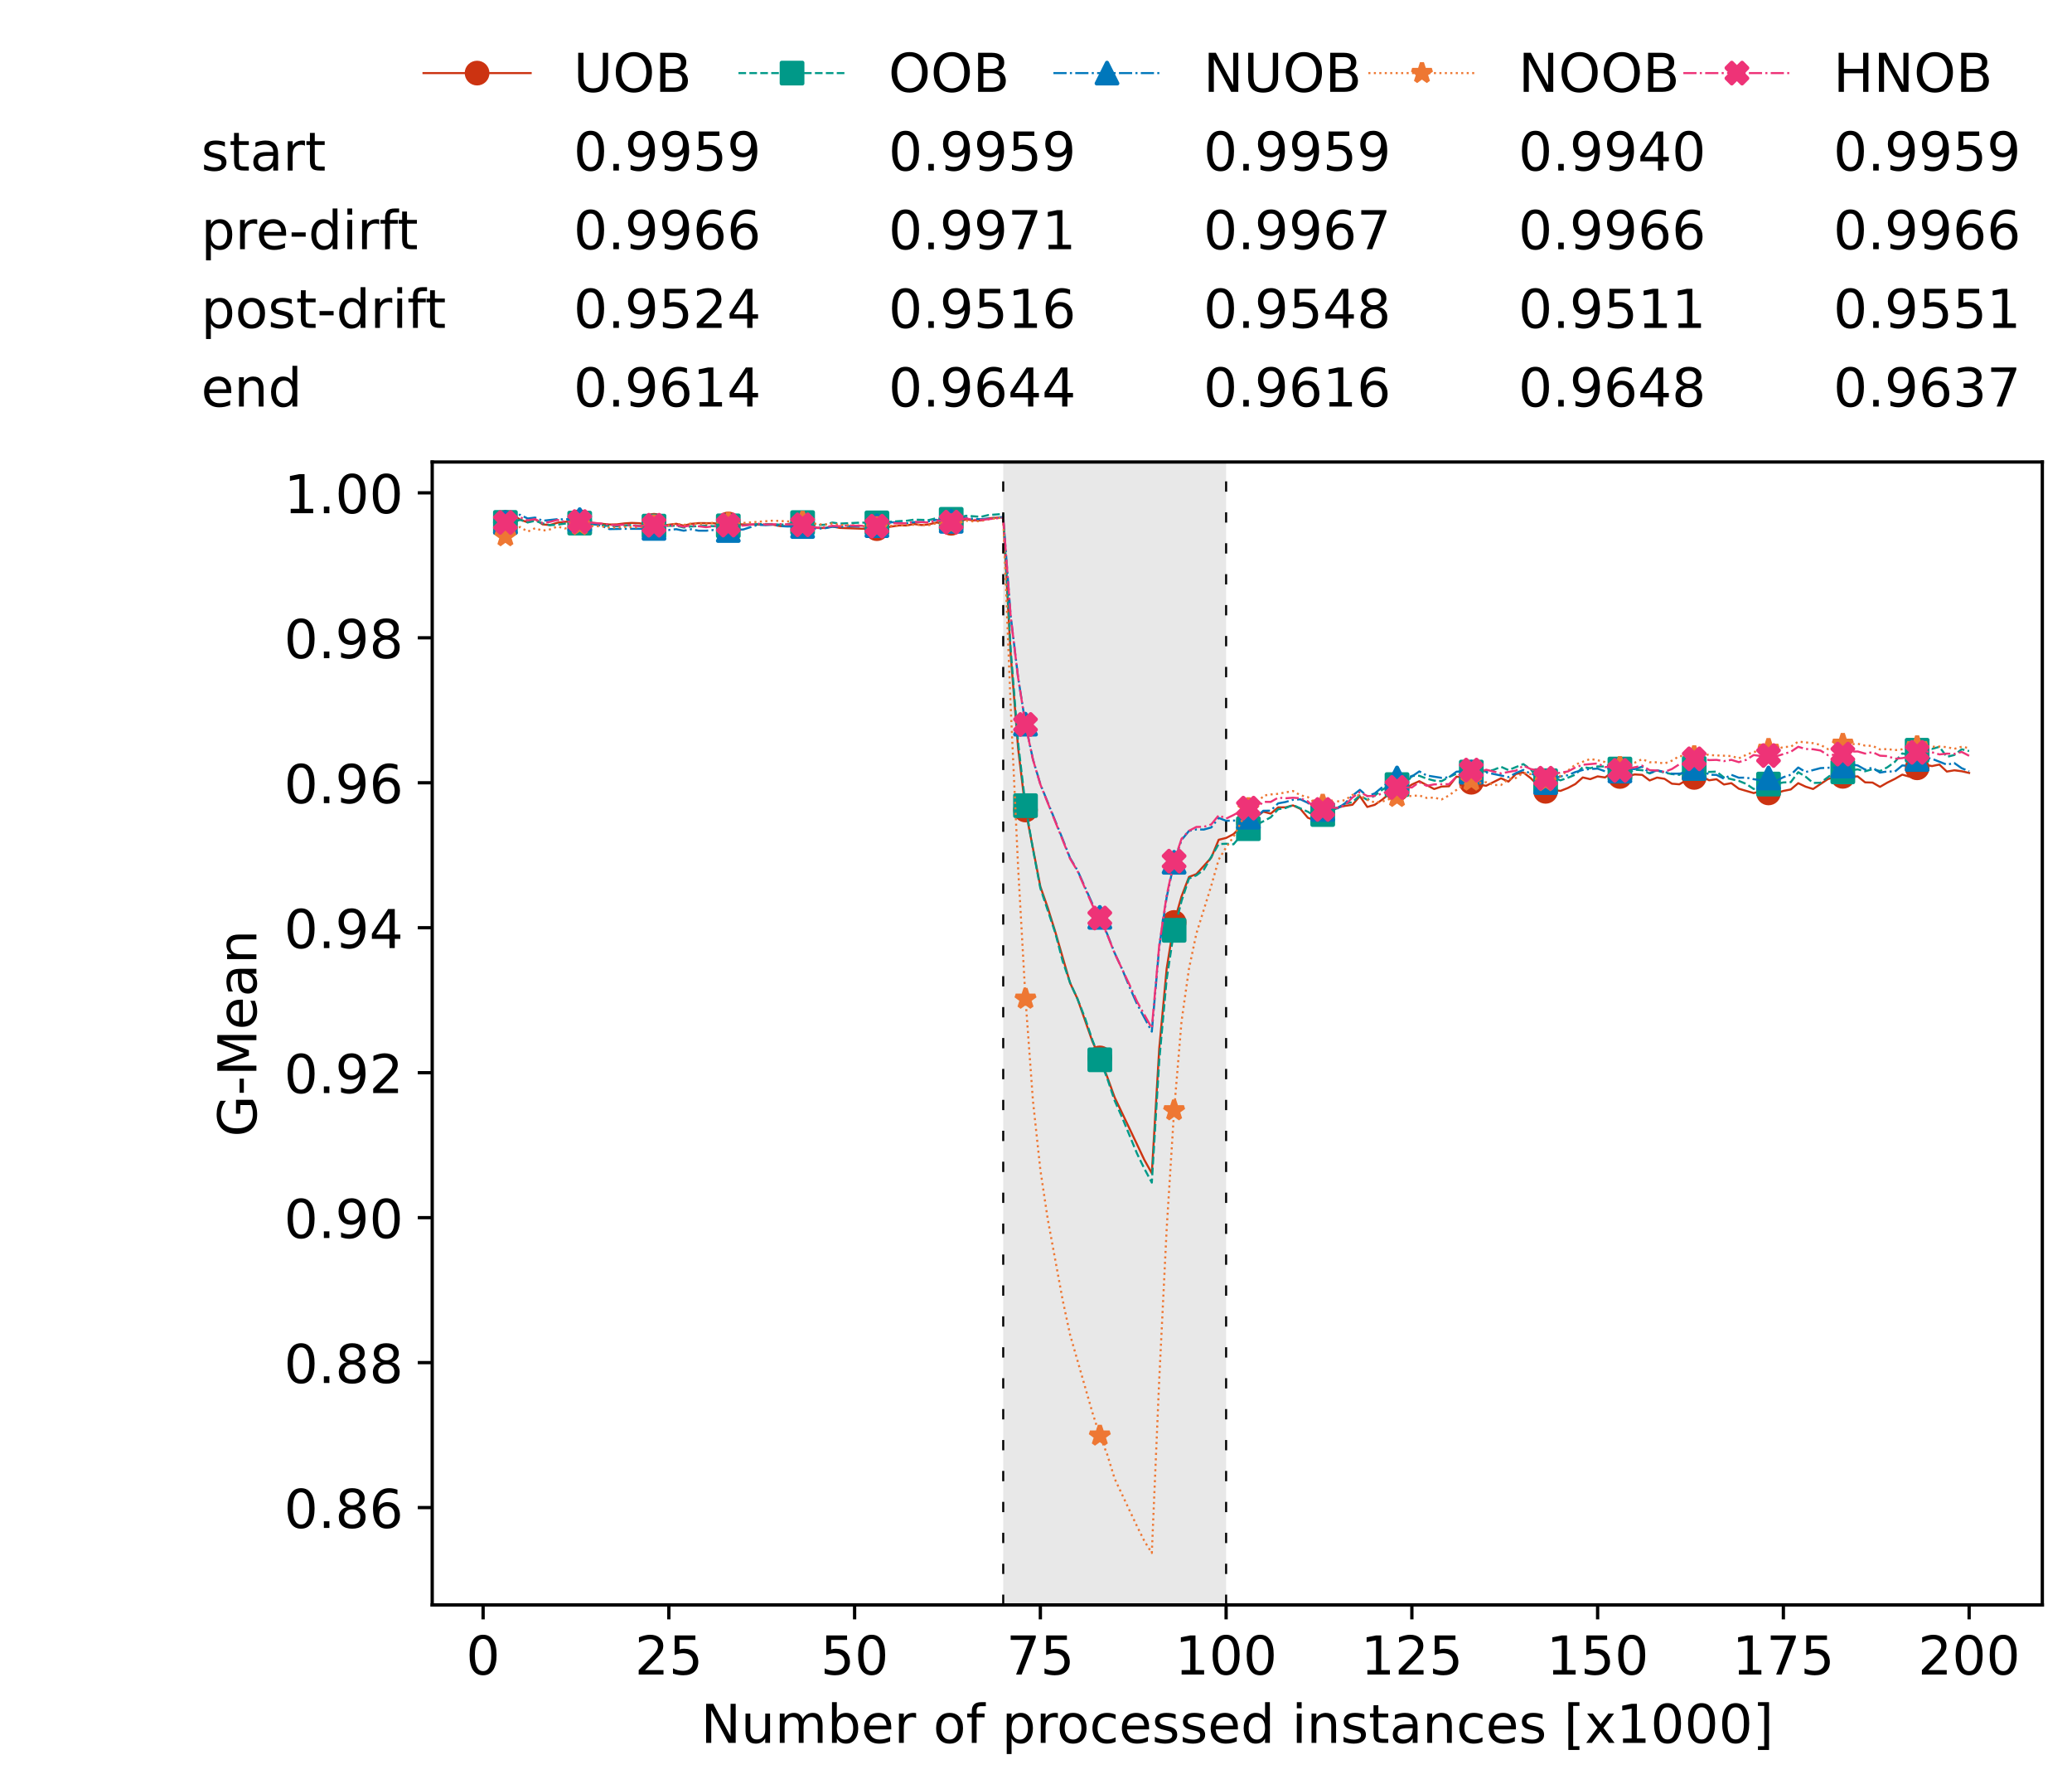 <?xml version="1.0" encoding="utf-8" standalone="no"?>
<!DOCTYPE svg PUBLIC "-//W3C//DTD SVG 1.1//EN"
  "http://www.w3.org/Graphics/SVG/1.1/DTD/svg11.dtd">
<!-- Created with matplotlib (https://matplotlib.org/) -->
<svg height="432.615pt" version="1.1" viewBox="0 0 502.65 432.615" width="502.65pt" xmlns="http://www.w3.org/2000/svg" xmlns:xlink="http://www.w3.org/1999/xlink">
 <defs>
  <style type="text/css">*{stroke-linecap:butt;stroke-linejoin:round;}</style>
 </defs>
 <g id="figure_1">
  <g id="patch_1">
   <path d="M 0 432.615 
L 502.65 432.615 
L 502.65 0 
L 0 0 
z
" style="fill:#ffffff;"/>
  </g>
  <g id="axes_1">
   <g id="patch_2">
    <path d="M 104.85 389.252 
L 495.45 389.252 
L 495.45 112.052 
L 104.85 112.052 
z
" style="fill:#ffffff;"/>
   </g>
   <g id="patch_3">
    <path clip-path="url(#p028d37914d)" d="M 297.446 389.252 
L 297.446 112.052 
L 243.372 112.052 
L 243.372 389.252 
z
" style="fill:#d3d3d3;opacity:0.5;"/>
   </g>
   <g id="matplotlib.axis_1">
    <g id="xtick_1">
     <g id="line2d_1">
      <defs>
       <path d="M 0 0 
L 0 3.5 
" id="m924d269515" style="stroke:#000000;stroke-width:0.8;"/>
      </defs>
      <g>
       <use style="stroke:#000000;stroke-width:0.8;" x="117.197" xlink:href="#m924d269515" y="389.252"/>
      </g>
     </g>
     <g id="text_1">
      <!-- 0 -->
      <g transform="translate(113.061 406.13)scale(0.13 -0.13)">
       <defs>
        <path d="M 31.781 66.406 
Q 24.172 66.406 20.328 58.906 
Q 16.5 51.422 16.5 36.375 
Q 16.5 21.391 20.328 13.891 
Q 24.172 6.391 31.781 6.391 
Q 39.453 6.391 43.281 13.891 
Q 47.125 21.391 47.125 36.375 
Q 47.125 51.422 43.281 58.906 
Q 39.453 66.406 31.781 66.406 
z
M 31.781 74.219 
Q 44.047 74.219 50.516 64.516 
Q 56.984 54.828 56.984 36.375 
Q 56.984 17.969 50.516 8.266 
Q 44.047 -1.422 31.781 -1.422 
Q 19.531 -1.422 13.062 8.266 
Q 6.594 17.969 6.594 36.375 
Q 6.594 54.828 13.062 64.516 
Q 19.531 74.219 31.781 74.219 
z
" id="DejaVuSans-48"/>
       </defs>
       <use xlink:href="#DejaVuSans-48"/>
      </g>
     </g>
    </g>
    <g id="xtick_2">
     <g id="line2d_2">
      <g>
       <use style="stroke:#000000;stroke-width:0.8;" x="162.259" xlink:href="#m924d269515" y="389.252"/>
      </g>
     </g>
     <g id="text_2">
      <!-- 25 -->
      <g transform="translate(153.988 406.13)scale(0.13 -0.13)">
       <defs>
        <path d="M 19.188 8.297 
L 53.609 8.297 
L 53.609 0 
L 7.328 0 
L 7.328 8.297 
Q 12.938 14.109 22.625 23.891 
Q 32.328 33.688 34.812 36.531 
Q 39.547 41.844 41.422 45.531 
Q 43.312 49.219 43.312 52.781 
Q 43.312 58.594 39.234 62.25 
Q 35.156 65.922 28.609 65.922 
Q 23.969 65.922 18.812 64.312 
Q 13.672 62.703 7.812 59.422 
L 7.812 69.391 
Q 13.766 71.781 18.938 73 
Q 24.125 74.219 28.422 74.219 
Q 39.75 74.219 46.484 68.547 
Q 53.219 62.891 53.219 53.422 
Q 53.219 48.922 51.531 44.891 
Q 49.859 40.875 45.406 35.406 
Q 44.188 33.984 37.641 27.219 
Q 31.109 20.453 19.188 8.297 
z
" id="DejaVuSans-50"/>
        <path d="M 10.797 72.906 
L 49.516 72.906 
L 49.516 64.594 
L 19.828 64.594 
L 19.828 46.734 
Q 21.969 47.469 24.109 47.828 
Q 26.266 48.188 28.422 48.188 
Q 40.625 48.188 47.75 41.5 
Q 54.891 34.812 54.891 23.391 
Q 54.891 11.625 47.562 5.094 
Q 40.234 -1.422 26.906 -1.422 
Q 22.312 -1.422 17.547 -0.641 
Q 12.797 0.141 7.719 1.703 
L 7.719 11.625 
Q 12.109 9.234 16.797 8.062 
Q 21.484 6.891 26.703 6.891 
Q 35.156 6.891 40.078 11.328 
Q 45.016 15.766 45.016 23.391 
Q 45.016 31 40.078 35.438 
Q 35.156 39.891 26.703 39.891 
Q 22.75 39.891 18.812 39.016 
Q 14.891 38.141 10.797 36.281 
z
" id="DejaVuSans-53"/>
       </defs>
       <use xlink:href="#DejaVuSans-50"/>
       <use x="63.623" xlink:href="#DejaVuSans-53"/>
      </g>
     </g>
    </g>
    <g id="xtick_3">
     <g id="line2d_3">
      <g>
       <use style="stroke:#000000;stroke-width:0.8;" x="207.322" xlink:href="#m924d269515" y="389.252"/>
      </g>
     </g>
     <g id="text_3">
      <!-- 50 -->
      <g transform="translate(199.05 406.13)scale(0.13 -0.13)">
       <use xlink:href="#DejaVuSans-53"/>
       <use x="63.623" xlink:href="#DejaVuSans-48"/>
      </g>
     </g>
    </g>
    <g id="xtick_4">
     <g id="line2d_4">
      <g>
       <use style="stroke:#000000;stroke-width:0.8;" x="252.384" xlink:href="#m924d269515" y="389.252"/>
      </g>
     </g>
     <g id="text_4">
      <!-- 75 -->
      <g transform="translate(244.113 406.13)scale(0.13 -0.13)">
       <defs>
        <path d="M 8.203 72.906 
L 55.078 72.906 
L 55.078 68.703 
L 28.609 0 
L 18.312 0 
L 43.219 64.594 
L 8.203 64.594 
z
" id="DejaVuSans-55"/>
       </defs>
       <use xlink:href="#DejaVuSans-55"/>
       <use x="63.623" xlink:href="#DejaVuSans-53"/>
      </g>
     </g>
    </g>
    <g id="xtick_5">
     <g id="line2d_5">
      <g>
       <use style="stroke:#000000;stroke-width:0.8;" x="297.446" xlink:href="#m924d269515" y="389.252"/>
      </g>
     </g>
     <g id="text_5">
      <!-- 100 -->
      <g transform="translate(285.039 406.13)scale(0.13 -0.13)">
       <defs>
        <path d="M 12.406 8.297 
L 28.516 8.297 
L 28.516 63.922 
L 10.984 60.406 
L 10.984 69.391 
L 28.422 72.906 
L 38.281 72.906 
L 38.281 8.297 
L 54.391 8.297 
L 54.391 0 
L 12.406 0 
z
" id="DejaVuSans-49"/>
       </defs>
       <use xlink:href="#DejaVuSans-49"/>
       <use x="63.623" xlink:href="#DejaVuSans-48"/>
       <use x="127.246" xlink:href="#DejaVuSans-48"/>
      </g>
     </g>
    </g>
    <g id="xtick_6">
     <g id="line2d_6">
      <g>
       <use style="stroke:#000000;stroke-width:0.8;" x="342.509" xlink:href="#m924d269515" y="389.252"/>
      </g>
     </g>
     <g id="text_6">
      <!-- 125 -->
      <g transform="translate(330.102 406.13)scale(0.13 -0.13)">
       <use xlink:href="#DejaVuSans-49"/>
       <use x="63.623" xlink:href="#DejaVuSans-50"/>
       <use x="127.246" xlink:href="#DejaVuSans-53"/>
      </g>
     </g>
    </g>
    <g id="xtick_7">
     <g id="line2d_7">
      <g>
       <use style="stroke:#000000;stroke-width:0.8;" x="387.571" xlink:href="#m924d269515" y="389.252"/>
      </g>
     </g>
     <g id="text_7">
      <!-- 150 -->
      <g transform="translate(375.164 406.13)scale(0.13 -0.13)">
       <use xlink:href="#DejaVuSans-49"/>
       <use x="63.623" xlink:href="#DejaVuSans-53"/>
       <use x="127.246" xlink:href="#DejaVuSans-48"/>
      </g>
     </g>
    </g>
    <g id="xtick_8">
     <g id="line2d_8">
      <g>
       <use style="stroke:#000000;stroke-width:0.8;" x="432.633" xlink:href="#m924d269515" y="389.252"/>
      </g>
     </g>
     <g id="text_8">
      <!-- 175 -->
      <g transform="translate(420.226 406.13)scale(0.13 -0.13)">
       <use xlink:href="#DejaVuSans-49"/>
       <use x="63.623" xlink:href="#DejaVuSans-55"/>
       <use x="127.246" xlink:href="#DejaVuSans-53"/>
      </g>
     </g>
    </g>
    <g id="xtick_9">
     <g id="line2d_9">
      <g>
       <use style="stroke:#000000;stroke-width:0.8;" x="477.695" xlink:href="#m924d269515" y="389.252"/>
      </g>
     </g>
     <g id="text_9">
      <!-- 200 -->
      <g transform="translate(465.289 406.13)scale(0.13 -0.13)">
       <use xlink:href="#DejaVuSans-50"/>
       <use x="63.623" xlink:href="#DejaVuSans-48"/>
       <use x="127.246" xlink:href="#DejaVuSans-48"/>
      </g>
     </g>
    </g>
    <g id="text_10">
     <!-- Number of processed instances [x1000] -->
     <g transform="translate(170.025 422.711)scale(0.13 -0.13)">
      <defs>
       <path d="M 9.812 72.906 
L 23.094 72.906 
L 55.422 11.922 
L 55.422 72.906 
L 64.984 72.906 
L 64.984 0 
L 51.703 0 
L 19.391 60.984 
L 19.391 0 
L 9.812 0 
z
" id="DejaVuSans-78"/>
       <path d="M 8.5 21.578 
L 8.5 54.688 
L 17.484 54.688 
L 17.484 21.922 
Q 17.484 14.156 20.5 10.266 
Q 23.531 6.391 29.594 6.391 
Q 36.859 6.391 41.078 11.031 
Q 45.312 15.672 45.312 23.688 
L 45.312 54.688 
L 54.297 54.688 
L 54.297 0 
L 45.312 0 
L 45.312 8.406 
Q 42.047 3.422 37.719 1 
Q 33.406 -1.422 27.688 -1.422 
Q 18.266 -1.422 13.375 4.438 
Q 8.5 10.297 8.5 21.578 
z
M 31.109 56 
z
" id="DejaVuSans-117"/>
       <path d="M 52 44.188 
Q 55.375 50.25 60.062 53.125 
Q 64.75 56 71.094 56 
Q 79.641 56 84.281 50.016 
Q 88.922 44.047 88.922 33.016 
L 88.922 0 
L 79.891 0 
L 79.891 32.719 
Q 79.891 40.578 77.094 44.375 
Q 74.312 48.188 68.609 48.188 
Q 61.625 48.188 57.562 43.547 
Q 53.516 38.922 53.516 30.906 
L 53.516 0 
L 44.484 0 
L 44.484 32.719 
Q 44.484 40.625 41.703 44.406 
Q 38.922 48.188 33.109 48.188 
Q 26.219 48.188 22.156 43.531 
Q 18.109 38.875 18.109 30.906 
L 18.109 0 
L 9.078 0 
L 9.078 54.688 
L 18.109 54.688 
L 18.109 46.188 
Q 21.188 51.219 25.484 53.609 
Q 29.781 56 35.688 56 
Q 41.656 56 45.828 52.969 
Q 50 49.953 52 44.188 
z
" id="DejaVuSans-109"/>
       <path d="M 48.688 27.297 
Q 48.688 37.203 44.609 42.844 
Q 40.531 48.484 33.406 48.484 
Q 26.266 48.484 22.188 42.844 
Q 18.109 37.203 18.109 27.297 
Q 18.109 17.391 22.188 11.75 
Q 26.266 6.109 33.406 6.109 
Q 40.531 6.109 44.609 11.75 
Q 48.688 17.391 48.688 27.297 
z
M 18.109 46.391 
Q 20.953 51.266 25.266 53.625 
Q 29.594 56 35.594 56 
Q 45.562 56 51.781 48.094 
Q 58.016 40.188 58.016 27.297 
Q 58.016 14.406 51.781 6.484 
Q 45.562 -1.422 35.594 -1.422 
Q 29.594 -1.422 25.266 0.953 
Q 20.953 3.328 18.109 8.203 
L 18.109 0 
L 9.078 0 
L 9.078 75.984 
L 18.109 75.984 
z
" id="DejaVuSans-98"/>
       <path d="M 56.203 29.594 
L 56.203 25.203 
L 14.891 25.203 
Q 15.484 15.922 20.484 11.062 
Q 25.484 6.203 34.422 6.203 
Q 39.594 6.203 44.453 7.469 
Q 49.312 8.734 54.109 11.281 
L 54.109 2.781 
Q 49.266 0.734 44.188 -0.344 
Q 39.109 -1.422 33.891 -1.422 
Q 20.797 -1.422 13.156 6.188 
Q 5.516 13.812 5.516 26.812 
Q 5.516 40.234 12.766 48.109 
Q 20.016 56 32.328 56 
Q 43.359 56 49.781 48.891 
Q 56.203 41.797 56.203 29.594 
z
M 47.219 32.234 
Q 47.125 39.594 43.094 43.984 
Q 39.062 48.391 32.422 48.391 
Q 24.906 48.391 20.391 44.141 
Q 15.875 39.891 15.188 32.172 
z
" id="DejaVuSans-101"/>
       <path d="M 41.109 46.297 
Q 39.594 47.172 37.812 47.578 
Q 36.031 48 33.891 48 
Q 26.266 48 22.188 43.047 
Q 18.109 38.094 18.109 28.812 
L 18.109 0 
L 9.078 0 
L 9.078 54.688 
L 18.109 54.688 
L 18.109 46.188 
Q 20.953 51.172 25.484 53.578 
Q 30.031 56 36.531 56 
Q 37.453 56 38.578 55.875 
Q 39.703 55.766 41.062 55.516 
z
" id="DejaVuSans-114"/>
       <path id="DejaVuSans-32"/>
       <path d="M 30.609 48.391 
Q 23.391 48.391 19.188 42.75 
Q 14.984 37.109 14.984 27.297 
Q 14.984 17.484 19.156 11.844 
Q 23.344 6.203 30.609 6.203 
Q 37.797 6.203 41.984 11.859 
Q 46.188 17.531 46.188 27.297 
Q 46.188 37.016 41.984 42.703 
Q 37.797 48.391 30.609 48.391 
z
M 30.609 56 
Q 42.328 56 49.016 48.375 
Q 55.719 40.766 55.719 27.297 
Q 55.719 13.875 49.016 6.219 
Q 42.328 -1.422 30.609 -1.422 
Q 18.844 -1.422 12.172 6.219 
Q 5.516 13.875 5.516 27.297 
Q 5.516 40.766 12.172 48.375 
Q 18.844 56 30.609 56 
z
" id="DejaVuSans-111"/>
       <path d="M 37.109 75.984 
L 37.109 68.5 
L 28.516 68.5 
Q 23.688 68.5 21.797 66.547 
Q 19.922 64.594 19.922 59.516 
L 19.922 54.688 
L 34.719 54.688 
L 34.719 47.703 
L 19.922 47.703 
L 19.922 0 
L 10.891 0 
L 10.891 47.703 
L 2.297 47.703 
L 2.297 54.688 
L 10.891 54.688 
L 10.891 58.5 
Q 10.891 67.625 15.141 71.797 
Q 19.391 75.984 28.609 75.984 
z
" id="DejaVuSans-102"/>
       <path d="M 18.109 8.203 
L 18.109 -20.797 
L 9.078 -20.797 
L 9.078 54.688 
L 18.109 54.688 
L 18.109 46.391 
Q 20.953 51.266 25.266 53.625 
Q 29.594 56 35.594 56 
Q 45.562 56 51.781 48.094 
Q 58.016 40.188 58.016 27.297 
Q 58.016 14.406 51.781 6.484 
Q 45.562 -1.422 35.594 -1.422 
Q 29.594 -1.422 25.266 0.953 
Q 20.953 3.328 18.109 8.203 
z
M 48.688 27.297 
Q 48.688 37.203 44.609 42.844 
Q 40.531 48.484 33.406 48.484 
Q 26.266 48.484 22.188 42.844 
Q 18.109 37.203 18.109 27.297 
Q 18.109 17.391 22.188 11.75 
Q 26.266 6.109 33.406 6.109 
Q 40.531 6.109 44.609 11.75 
Q 48.688 17.391 48.688 27.297 
z
" id="DejaVuSans-112"/>
       <path d="M 48.781 52.594 
L 48.781 44.188 
Q 44.969 46.297 41.141 47.344 
Q 37.312 48.391 33.406 48.391 
Q 24.656 48.391 19.812 42.844 
Q 14.984 37.312 14.984 27.297 
Q 14.984 17.281 19.812 11.734 
Q 24.656 6.203 33.406 6.203 
Q 37.312 6.203 41.141 7.25 
Q 44.969 8.297 48.781 10.406 
L 48.781 2.094 
Q 45.016 0.344 40.984 -0.531 
Q 36.969 -1.422 32.422 -1.422 
Q 20.062 -1.422 12.781 6.344 
Q 5.516 14.109 5.516 27.297 
Q 5.516 40.672 12.859 48.328 
Q 20.219 56 33.016 56 
Q 37.156 56 41.109 55.141 
Q 45.062 54.297 48.781 52.594 
z
" id="DejaVuSans-99"/>
       <path d="M 44.281 53.078 
L 44.281 44.578 
Q 40.484 46.531 36.375 47.5 
Q 32.281 48.484 27.875 48.484 
Q 21.188 48.484 17.844 46.438 
Q 14.5 44.391 14.5 40.281 
Q 14.5 37.156 16.891 35.375 
Q 19.281 33.594 26.516 31.984 
L 29.594 31.297 
Q 39.156 29.25 43.188 25.516 
Q 47.219 21.781 47.219 15.094 
Q 47.219 7.469 41.188 3.016 
Q 35.156 -1.422 24.609 -1.422 
Q 20.219 -1.422 15.453 -0.562 
Q 10.688 0.297 5.422 2 
L 5.422 11.281 
Q 10.406 8.688 15.234 7.391 
Q 20.062 6.109 24.812 6.109 
Q 31.156 6.109 34.562 8.281 
Q 37.984 10.453 37.984 14.406 
Q 37.984 18.062 35.516 20.016 
Q 33.062 21.969 24.703 23.781 
L 21.578 24.516 
Q 13.234 26.266 9.516 29.906 
Q 5.812 33.547 5.812 39.891 
Q 5.812 47.609 11.281 51.797 
Q 16.75 56 26.812 56 
Q 31.781 56 36.172 55.266 
Q 40.578 54.547 44.281 53.078 
z
" id="DejaVuSans-115"/>
       <path d="M 45.406 46.391 
L 45.406 75.984 
L 54.391 75.984 
L 54.391 0 
L 45.406 0 
L 45.406 8.203 
Q 42.578 3.328 38.25 0.953 
Q 33.938 -1.422 27.875 -1.422 
Q 17.969 -1.422 11.734 6.484 
Q 5.516 14.406 5.516 27.297 
Q 5.516 40.188 11.734 48.094 
Q 17.969 56 27.875 56 
Q 33.938 56 38.25 53.625 
Q 42.578 51.266 45.406 46.391 
z
M 14.797 27.297 
Q 14.797 17.391 18.875 11.75 
Q 22.953 6.109 30.078 6.109 
Q 37.203 6.109 41.297 11.75 
Q 45.406 17.391 45.406 27.297 
Q 45.406 37.203 41.297 42.844 
Q 37.203 48.484 30.078 48.484 
Q 22.953 48.484 18.875 42.844 
Q 14.797 37.203 14.797 27.297 
z
" id="DejaVuSans-100"/>
       <path d="M 9.422 54.688 
L 18.406 54.688 
L 18.406 0 
L 9.422 0 
z
M 9.422 75.984 
L 18.406 75.984 
L 18.406 64.594 
L 9.422 64.594 
z
" id="DejaVuSans-105"/>
       <path d="M 54.891 33.016 
L 54.891 0 
L 45.906 0 
L 45.906 32.719 
Q 45.906 40.484 42.875 44.328 
Q 39.844 48.188 33.797 48.188 
Q 26.516 48.188 22.312 43.547 
Q 18.109 38.922 18.109 30.906 
L 18.109 0 
L 9.078 0 
L 9.078 54.688 
L 18.109 54.688 
L 18.109 46.188 
Q 21.344 51.125 25.703 53.562 
Q 30.078 56 35.797 56 
Q 45.219 56 50.047 50.172 
Q 54.891 44.344 54.891 33.016 
z
" id="DejaVuSans-110"/>
       <path d="M 18.312 70.219 
L 18.312 54.688 
L 36.812 54.688 
L 36.812 47.703 
L 18.312 47.703 
L 18.312 18.016 
Q 18.312 11.328 20.141 9.422 
Q 21.969 7.516 27.594 7.516 
L 36.812 7.516 
L 36.812 0 
L 27.594 0 
Q 17.188 0 13.234 3.875 
Q 9.281 7.766 9.281 18.016 
L 9.281 47.703 
L 2.688 47.703 
L 2.688 54.688 
L 9.281 54.688 
L 9.281 70.219 
z
" id="DejaVuSans-116"/>
       <path d="M 34.281 27.484 
Q 23.391 27.484 19.188 25 
Q 14.984 22.516 14.984 16.5 
Q 14.984 11.719 18.141 8.906 
Q 21.297 6.109 26.703 6.109 
Q 34.188 6.109 38.703 11.406 
Q 43.219 16.703 43.219 25.484 
L 43.219 27.484 
z
M 52.203 31.203 
L 52.203 0 
L 43.219 0 
L 43.219 8.297 
Q 40.141 3.328 35.547 0.953 
Q 30.953 -1.422 24.312 -1.422 
Q 15.922 -1.422 10.953 3.297 
Q 6 8.016 6 15.922 
Q 6 25.141 12.172 29.828 
Q 18.359 34.516 30.609 34.516 
L 43.219 34.516 
L 43.219 35.406 
Q 43.219 41.609 39.141 45 
Q 35.062 48.391 27.688 48.391 
Q 23 48.391 18.547 47.266 
Q 14.109 46.141 10.016 43.891 
L 10.016 52.203 
Q 14.938 54.109 19.578 55.047 
Q 24.219 56 28.609 56 
Q 40.484 56 46.344 49.844 
Q 52.203 43.703 52.203 31.203 
z
" id="DejaVuSans-97"/>
       <path d="M 8.594 75.984 
L 29.297 75.984 
L 29.297 69 
L 17.578 69 
L 17.578 -6.203 
L 29.297 -6.203 
L 29.297 -13.188 
L 8.594 -13.188 
z
" id="DejaVuSans-91"/>
       <path d="M 54.891 54.688 
L 35.109 28.078 
L 55.906 0 
L 45.312 0 
L 29.391 21.484 
L 13.484 0 
L 2.875 0 
L 24.125 28.609 
L 4.688 54.688 
L 15.281 54.688 
L 29.781 35.203 
L 44.281 54.688 
z
" id="DejaVuSans-120"/>
       <path d="M 30.422 75.984 
L 30.422 -13.188 
L 9.719 -13.188 
L 9.719 -6.203 
L 21.391 -6.203 
L 21.391 69 
L 9.719 69 
L 9.719 75.984 
z
" id="DejaVuSans-93"/>
      </defs>
      <use xlink:href="#DejaVuSans-78"/>
      <use x="74.805" xlink:href="#DejaVuSans-117"/>
      <use x="138.184" xlink:href="#DejaVuSans-109"/>
      <use x="235.596" xlink:href="#DejaVuSans-98"/>
      <use x="299.072" xlink:href="#DejaVuSans-101"/>
      <use x="360.596" xlink:href="#DejaVuSans-114"/>
      <use x="401.709" xlink:href="#DejaVuSans-32"/>
      <use x="433.496" xlink:href="#DejaVuSans-111"/>
      <use x="494.678" xlink:href="#DejaVuSans-102"/>
      <use x="529.883" xlink:href="#DejaVuSans-32"/>
      <use x="561.67" xlink:href="#DejaVuSans-112"/>
      <use x="625.146" xlink:href="#DejaVuSans-114"/>
      <use x="664.01" xlink:href="#DejaVuSans-111"/>
      <use x="725.191" xlink:href="#DejaVuSans-99"/>
      <use x="780.172" xlink:href="#DejaVuSans-101"/>
      <use x="841.695" xlink:href="#DejaVuSans-115"/>
      <use x="893.795" xlink:href="#DejaVuSans-115"/>
      <use x="945.895" xlink:href="#DejaVuSans-101"/>
      <use x="1007.418" xlink:href="#DejaVuSans-100"/>
      <use x="1070.895" xlink:href="#DejaVuSans-32"/>
      <use x="1102.682" xlink:href="#DejaVuSans-105"/>
      <use x="1130.465" xlink:href="#DejaVuSans-110"/>
      <use x="1193.844" xlink:href="#DejaVuSans-115"/>
      <use x="1245.943" xlink:href="#DejaVuSans-116"/>
      <use x="1285.152" xlink:href="#DejaVuSans-97"/>
      <use x="1346.432" xlink:href="#DejaVuSans-110"/>
      <use x="1409.811" xlink:href="#DejaVuSans-99"/>
      <use x="1464.791" xlink:href="#DejaVuSans-101"/>
      <use x="1526.314" xlink:href="#DejaVuSans-115"/>
      <use x="1578.414" xlink:href="#DejaVuSans-32"/>
      <use x="1610.201" xlink:href="#DejaVuSans-91"/>
      <use x="1649.215" xlink:href="#DejaVuSans-120"/>
      <use x="1708.395" xlink:href="#DejaVuSans-49"/>
      <use x="1772.018" xlink:href="#DejaVuSans-48"/>
      <use x="1835.641" xlink:href="#DejaVuSans-48"/>
      <use x="1899.264" xlink:href="#DejaVuSans-48"/>
      <use x="1962.887" xlink:href="#DejaVuSans-93"/>
     </g>
    </g>
   </g>
   <g id="matplotlib.axis_2">
    <g id="ytick_1">
     <g id="line2d_10">
      <defs>
       <path d="M 0 0 
L -3.5 0 
" id="mcba0f9736c" style="stroke:#000000;stroke-width:0.8;"/>
      </defs>
      <g>
       <use style="stroke:#000000;stroke-width:0.8;" x="104.85" xlink:href="#mcba0f9736c" y="365.639"/>
      </g>
     </g>
     <g id="text_11">
      <!-- 0.86 -->
      <g transform="translate(68.905 370.578)scale(0.13 -0.13)">
       <defs>
        <path d="M 10.688 12.406 
L 21 12.406 
L 21 0 
L 10.688 0 
z
" id="DejaVuSans-46"/>
        <path d="M 31.781 34.625 
Q 24.75 34.625 20.719 30.859 
Q 16.703 27.094 16.703 20.516 
Q 16.703 13.922 20.719 10.156 
Q 24.75 6.391 31.781 6.391 
Q 38.812 6.391 42.859 10.172 
Q 46.922 13.969 46.922 20.516 
Q 46.922 27.094 42.891 30.859 
Q 38.875 34.625 31.781 34.625 
z
M 21.922 38.812 
Q 15.578 40.375 12.031 44.719 
Q 8.5 49.078 8.5 55.328 
Q 8.5 64.062 14.719 69.141 
Q 20.953 74.219 31.781 74.219 
Q 42.672 74.219 48.875 69.141 
Q 55.078 64.062 55.078 55.328 
Q 55.078 49.078 51.531 44.719 
Q 48 40.375 41.703 38.812 
Q 48.828 37.156 52.797 32.312 
Q 56.781 27.484 56.781 20.516 
Q 56.781 9.906 50.312 4.234 
Q 43.844 -1.422 31.781 -1.422 
Q 19.734 -1.422 13.25 4.234 
Q 6.781 9.906 6.781 20.516 
Q 6.781 27.484 10.781 32.312 
Q 14.797 37.156 21.922 38.812 
z
M 18.312 54.391 
Q 18.312 48.734 21.844 45.562 
Q 25.391 42.391 31.781 42.391 
Q 38.141 42.391 41.719 45.562 
Q 45.312 48.734 45.312 54.391 
Q 45.312 60.062 41.719 63.234 
Q 38.141 66.406 31.781 66.406 
Q 25.391 66.406 21.844 63.234 
Q 18.312 60.062 18.312 54.391 
z
" id="DejaVuSans-56"/>
        <path d="M 33.016 40.375 
Q 26.375 40.375 22.484 35.828 
Q 18.609 31.297 18.609 23.391 
Q 18.609 15.531 22.484 10.953 
Q 26.375 6.391 33.016 6.391 
Q 39.656 6.391 43.531 10.953 
Q 47.406 15.531 47.406 23.391 
Q 47.406 31.297 43.531 35.828 
Q 39.656 40.375 33.016 40.375 
z
M 52.594 71.297 
L 52.594 62.312 
Q 48.875 64.062 45.094 64.984 
Q 41.312 65.922 37.594 65.922 
Q 27.828 65.922 22.672 59.328 
Q 17.531 52.734 16.797 39.406 
Q 19.672 43.656 24.016 45.922 
Q 28.375 48.188 33.594 48.188 
Q 44.578 48.188 50.953 41.516 
Q 57.328 34.859 57.328 23.391 
Q 57.328 12.156 50.688 5.359 
Q 44.047 -1.422 33.016 -1.422 
Q 20.359 -1.422 13.672 8.266 
Q 6.984 17.969 6.984 36.375 
Q 6.984 53.656 15.188 63.938 
Q 23.391 74.219 37.203 74.219 
Q 40.922 74.219 44.703 73.484 
Q 48.484 72.75 52.594 71.297 
z
" id="DejaVuSans-54"/>
       </defs>
       <use xlink:href="#DejaVuSans-48"/>
       <use x="63.623" xlink:href="#DejaVuSans-46"/>
       <use x="95.41" xlink:href="#DejaVuSans-56"/>
       <use x="159.033" xlink:href="#DejaVuSans-54"/>
      </g>
     </g>
    </g>
    <g id="ytick_2">
     <g id="line2d_11">
      <g>
       <use style="stroke:#000000;stroke-width:0.8;" x="104.85" xlink:href="#mcba0f9736c" y="330.481"/>
      </g>
     </g>
     <g id="text_12">
      <!-- 0.88 -->
      <g transform="translate(68.905 335.42)scale(0.13 -0.13)">
       <use xlink:href="#DejaVuSans-48"/>
       <use x="63.623" xlink:href="#DejaVuSans-46"/>
       <use x="95.41" xlink:href="#DejaVuSans-56"/>
       <use x="159.033" xlink:href="#DejaVuSans-56"/>
      </g>
     </g>
    </g>
    <g id="ytick_3">
     <g id="line2d_12">
      <g>
       <use style="stroke:#000000;stroke-width:0.8;" x="104.85" xlink:href="#mcba0f9736c" y="295.323"/>
      </g>
     </g>
     <g id="text_13">
      <!-- 0.90 -->
      <g transform="translate(68.905 300.262)scale(0.13 -0.13)">
       <defs>
        <path d="M 10.984 1.516 
L 10.984 10.5 
Q 14.703 8.734 18.5 7.812 
Q 22.312 6.891 25.984 6.891 
Q 35.75 6.891 40.891 13.453 
Q 46.047 20.016 46.781 33.406 
Q 43.953 29.203 39.594 26.953 
Q 35.25 24.703 29.984 24.703 
Q 19.047 24.703 12.672 31.312 
Q 6.297 37.938 6.297 49.422 
Q 6.297 60.641 12.938 67.422 
Q 19.578 74.219 30.609 74.219 
Q 43.266 74.219 49.922 64.516 
Q 56.594 54.828 56.594 36.375 
Q 56.594 19.141 48.406 8.859 
Q 40.234 -1.422 26.422 -1.422 
Q 22.703 -1.422 18.891 -0.688 
Q 15.094 0.047 10.984 1.516 
z
M 30.609 32.422 
Q 37.25 32.422 41.125 36.953 
Q 45.016 41.5 45.016 49.422 
Q 45.016 57.281 41.125 61.844 
Q 37.25 66.406 30.609 66.406 
Q 23.969 66.406 20.094 61.844 
Q 16.219 57.281 16.219 49.422 
Q 16.219 41.5 20.094 36.953 
Q 23.969 32.422 30.609 32.422 
z
" id="DejaVuSans-57"/>
       </defs>
       <use xlink:href="#DejaVuSans-48"/>
       <use x="63.623" xlink:href="#DejaVuSans-46"/>
       <use x="95.41" xlink:href="#DejaVuSans-57"/>
       <use x="159.033" xlink:href="#DejaVuSans-48"/>
      </g>
     </g>
    </g>
    <g id="ytick_4">
     <g id="line2d_13">
      <g>
       <use style="stroke:#000000;stroke-width:0.8;" x="104.85" xlink:href="#mcba0f9736c" y="260.165"/>
      </g>
     </g>
     <g id="text_14">
      <!-- 0.92 -->
      <g transform="translate(68.905 265.104)scale(0.13 -0.13)">
       <use xlink:href="#DejaVuSans-48"/>
       <use x="63.623" xlink:href="#DejaVuSans-46"/>
       <use x="95.41" xlink:href="#DejaVuSans-57"/>
       <use x="159.033" xlink:href="#DejaVuSans-50"/>
      </g>
     </g>
    </g>
    <g id="ytick_5">
     <g id="line2d_14">
      <g>
       <use style="stroke:#000000;stroke-width:0.8;" x="104.85" xlink:href="#mcba0f9736c" y="225.006"/>
      </g>
     </g>
     <g id="text_15">
      <!-- 0.94 -->
      <g transform="translate(68.905 229.945)scale(0.13 -0.13)">
       <defs>
        <path d="M 37.797 64.312 
L 12.891 25.391 
L 37.797 25.391 
z
M 35.203 72.906 
L 47.609 72.906 
L 47.609 25.391 
L 58.016 25.391 
L 58.016 17.188 
L 47.609 17.188 
L 47.609 0 
L 37.797 0 
L 37.797 17.188 
L 4.891 17.188 
L 4.891 26.703 
z
" id="DejaVuSans-52"/>
       </defs>
       <use xlink:href="#DejaVuSans-48"/>
       <use x="63.623" xlink:href="#DejaVuSans-46"/>
       <use x="95.41" xlink:href="#DejaVuSans-57"/>
       <use x="159.033" xlink:href="#DejaVuSans-52"/>
      </g>
     </g>
    </g>
    <g id="ytick_6">
     <g id="line2d_15">
      <g>
       <use style="stroke:#000000;stroke-width:0.8;" x="104.85" xlink:href="#mcba0f9736c" y="189.848"/>
      </g>
     </g>
     <g id="text_16">
      <!-- 0.96 -->
      <g transform="translate(68.905 194.787)scale(0.13 -0.13)">
       <use xlink:href="#DejaVuSans-48"/>
       <use x="63.623" xlink:href="#DejaVuSans-46"/>
       <use x="95.41" xlink:href="#DejaVuSans-57"/>
       <use x="159.033" xlink:href="#DejaVuSans-54"/>
      </g>
     </g>
    </g>
    <g id="ytick_7">
     <g id="line2d_16">
      <g>
       <use style="stroke:#000000;stroke-width:0.8;" x="104.85" xlink:href="#mcba0f9736c" y="154.69"/>
      </g>
     </g>
     <g id="text_17">
      <!-- 0.98 -->
      <g transform="translate(68.905 159.629)scale(0.13 -0.13)">
       <use xlink:href="#DejaVuSans-48"/>
       <use x="63.623" xlink:href="#DejaVuSans-46"/>
       <use x="95.41" xlink:href="#DejaVuSans-57"/>
       <use x="159.033" xlink:href="#DejaVuSans-56"/>
      </g>
     </g>
    </g>
    <g id="ytick_8">
     <g id="line2d_17">
      <g>
       <use style="stroke:#000000;stroke-width:0.8;" x="104.85" xlink:href="#mcba0f9736c" y="119.532"/>
      </g>
     </g>
     <g id="text_18">
      <!-- 1.00 -->
      <g transform="translate(68.905 124.471)scale(0.13 -0.13)">
       <use xlink:href="#DejaVuSans-49"/>
       <use x="63.623" xlink:href="#DejaVuSans-46"/>
       <use x="95.41" xlink:href="#DejaVuSans-48"/>
       <use x="159.033" xlink:href="#DejaVuSans-48"/>
      </g>
     </g>
    </g>
    <g id="text_19">
     <!-- G-Mean -->
     <g transform="translate(62.201 275.744)rotate(-90)scale(0.13 -0.13)">
      <defs>
       <path d="M 59.516 10.406 
L 59.516 29.984 
L 43.406 29.984 
L 43.406 38.094 
L 69.281 38.094 
L 69.281 6.781 
Q 63.578 2.734 56.688 0.656 
Q 49.812 -1.422 42 -1.422 
Q 24.906 -1.422 15.25 8.562 
Q 5.609 18.562 5.609 36.375 
Q 5.609 54.25 15.25 64.234 
Q 24.906 74.219 42 74.219 
Q 49.125 74.219 55.547 72.453 
Q 61.969 70.703 67.391 67.281 
L 67.391 56.781 
Q 61.922 61.422 55.766 63.766 
Q 49.609 66.109 42.828 66.109 
Q 29.438 66.109 22.719 58.641 
Q 16.016 51.172 16.016 36.375 
Q 16.016 21.625 22.719 14.156 
Q 29.438 6.688 42.828 6.688 
Q 48.047 6.688 52.141 7.594 
Q 56.25 8.5 59.516 10.406 
z
" id="DejaVuSans-71"/>
       <path d="M 4.891 31.391 
L 31.203 31.391 
L 31.203 23.391 
L 4.891 23.391 
z
" id="DejaVuSans-45"/>
       <path d="M 9.812 72.906 
L 24.516 72.906 
L 43.109 23.297 
L 61.812 72.906 
L 76.516 72.906 
L 76.516 0 
L 66.891 0 
L 66.891 64.016 
L 48.094 14.016 
L 38.188 14.016 
L 19.391 64.016 
L 19.391 0 
L 9.812 0 
z
" id="DejaVuSans-77"/>
      </defs>
      <use xlink:href="#DejaVuSans-71"/>
      <use x="77.49" xlink:href="#DejaVuSans-45"/>
      <use x="113.574" xlink:href="#DejaVuSans-77"/>
      <use x="199.854" xlink:href="#DejaVuSans-101"/>
      <use x="261.377" xlink:href="#DejaVuSans-97"/>
      <use x="322.656" xlink:href="#DejaVuSans-110"/>
     </g>
    </g>
   </g>
   <g id="line2d_18"/>
   <g id="line2d_19"/>
   <g id="line2d_20"/>
   <g id="line2d_21"/>
   <g id="line2d_22"/>
   <g id="line2d_23">
    <path clip-path="url(#p028d37914d)" d="M 122.605 126.707 
L 124.407 124.879 
L 126.21 126.034 
L 128.012 126.68 
L 129.815 125.929 
L 131.617 127.178 
L 133.419 127.338 
L 135.222 126.778 
L 138.827 126.373 
L 147.839 127.216 
L 149.642 127.182 
L 151.444 126.948 
L 153.247 126.828 
L 155.049 126.897 
L 158.654 127.402 
L 160.457 127.491 
L 164.062 127.037 
L 165.864 127.485 
L 167.667 127.054 
L 169.469 126.88 
L 173.074 126.889 
L 174.877 127.168 
L 176.679 127.08 
L 180.284 127.189 
L 185.692 127.258 
L 187.494 127.25 
L 189.297 127.598 
L 191.099 127.612 
L 192.902 127.17 
L 194.704 127.081 
L 196.507 127.431 
L 198.309 128.048 
L 200.112 128.048 
L 201.914 127.693 
L 203.717 128.039 
L 210.927 128.296 
L 212.729 128.217 
L 218.137 127.437 
L 219.939 127.445 
L 221.742 127.087 
L 223.544 127.341 
L 225.347 127.176 
L 227.149 126.732 
L 228.952 126.903 
L 230.754 126.915 
L 232.557 126.566 
L 234.359 125.957 
L 236.162 126.223 
L 237.964 126.224 
L 239.767 125.705 
L 243.372 125.439 
L 245.174 158.631 
L 246.976 181.402 
L 248.779 196.453 
L 252.384 215.03 
L 254.186 220.18 
L 255.989 225.96 
L 259.594 238.399 
L 261.396 242.267 
L 265.001 252.561 
L 266.804 256.578 
L 268.606 261.182 
L 270.409 266.168 
L 274.014 273.726 
L 277.619 281.328 
L 279.421 284.555 
L 281.224 254.282 
L 283.026 234.915 
L 284.829 223.725 
L 286.631 217.405 
L 288.434 212.694 
L 290.236 211.999 
L 293.841 208.008 
L 295.644 203.671 
L 297.446 203.229 
L 299.249 202.296 
L 301.051 200.527 
L 304.656 198.281 
L 306.459 196.85 
L 308.261 197.331 
L 310.064 195.816 
L 311.866 195.801 
L 313.669 195.336 
L 315.471 196.186 
L 317.274 198.331 
L 319.076 198.986 
L 320.879 197.195 
L 322.681 196.749 
L 324.484 195.869 
L 326.286 195.45 
L 328.089 195.185 
L 329.891 193.105 
L 331.694 195.715 
L 333.496 195.197 
L 335.299 193.954 
L 337.101 192.45 
L 338.904 191.438 
L 340.706 191.517 
L 342.509 190.277 
L 344.311 189.462 
L 347.916 191.366 
L 349.719 190.77 
L 351.521 190.689 
L 353.324 188.362 
L 355.126 188.596 
L 356.928 189.726 
L 358.731 190.339 
L 360.533 190.565 
L 364.138 188.765 
L 365.941 189.56 
L 367.743 187.73 
L 369.546 187.342 
L 371.348 188.732 
L 373.151 190.531 
L 374.953 191.923 
L 376.756 191.576 
L 378.558 191.819 
L 380.361 191.109 
L 382.163 190.161 
L 383.966 188.556 
L 385.768 188.974 
L 387.571 188.298 
L 389.373 188.562 
L 391.176 187.244 
L 392.978 188.324 
L 394.781 188.245 
L 396.583 187.825 
L 398.386 187.932 
L 400.188 189.289 
L 401.991 188.591 
L 403.793 188.888 
L 405.596 190.073 
L 407.398 190.22 
L 409.201 189.198 
L 411.003 188.551 
L 412.806 188.271 
L 414.608 189.246 
L 416.411 188.992 
L 418.213 190.27 
L 420.016 189.943 
L 421.818 191.29 
L 425.423 192.345 
L 427.226 191.9 
L 429.028 192.311 
L 430.831 192.388 
L 432.633 191.825 
L 434.436 191.467 
L 436.238 189.944 
L 438.041 190.798 
L 439.843 191.361 
L 443.448 188.942 
L 445.251 188.478 
L 447.053 188.291 
L 448.856 188.371 
L 450.658 188.3 
L 452.461 189.746 
L 454.263 189.801 
L 456.066 190.84 
L 457.868 189.801 
L 459.671 188.911 
L 461.473 187.874 
L 463.276 188.378 
L 465.078 186.225 
L 466.881 185.426 
L 468.683 185.798 
L 470.485 185.433 
L 472.288 187.133 
L 474.09 186.824 
L 475.893 187.052 
L 477.695 187.463 
L 477.695 187.463 
" style="fill:none;stroke:#cc3311;stroke-linecap:square;stroke-width:0.5;"/>
    <defs>
     <path d="M 0 2.5 
C 0.663 2.5 1.299 2.237 1.768 1.768 
C 2.237 1.299 2.5 0.663 2.5 0 
C 2.5 -0.663 2.237 -1.299 1.768 -1.768 
C 1.299 -2.237 0.663 -2.5 0 -2.5 
C -0.663 -2.5 -1.299 -2.237 -1.768 -1.768 
C -2.237 -1.299 -2.5 -0.663 -2.5 0 
C -2.5 0.663 -2.237 1.299 -1.768 1.768 
C -1.299 2.237 -0.663 2.5 0 2.5 
z
" id="m8a9d66fb42" style="stroke:#cc3311;"/>
    </defs>
    <g clip-path="url(#p028d37914d)">
     <use style="fill:#cc3311;stroke:#cc3311;" x="122.605" xlink:href="#m8a9d66fb42" y="126.707"/>
     <use style="fill:#cc3311;stroke:#cc3311;" x="140.629" xlink:href="#m8a9d66fb42" y="126.53"/>
     <use style="fill:#cc3311;stroke:#cc3311;" x="158.654" xlink:href="#m8a9d66fb42" y="127.402"/>
     <use style="fill:#cc3311;stroke:#cc3311;" x="176.679" xlink:href="#m8a9d66fb42" y="127.08"/>
     <use style="fill:#cc3311;stroke:#cc3311;" x="194.704" xlink:href="#m8a9d66fb42" y="127.081"/>
     <use style="fill:#cc3311;stroke:#cc3311;" x="212.729" xlink:href="#m8a9d66fb42" y="128.217"/>
     <use style="fill:#cc3311;stroke:#cc3311;" x="230.754" xlink:href="#m8a9d66fb42" y="126.915"/>
     <use style="fill:#cc3311;stroke:#cc3311;" x="248.779" xlink:href="#m8a9d66fb42" y="196.453"/>
     <use style="fill:#cc3311;stroke:#cc3311;" x="266.804" xlink:href="#m8a9d66fb42" y="256.578"/>
     <use style="fill:#cc3311;stroke:#cc3311;" x="284.829" xlink:href="#m8a9d66fb42" y="223.725"/>
     <use style="fill:#cc3311;stroke:#cc3311;" x="302.854" xlink:href="#m8a9d66fb42" y="199.442"/>
     <use style="fill:#cc3311;stroke:#cc3311;" x="320.879" xlink:href="#m8a9d66fb42" y="197.195"/>
     <use style="fill:#cc3311;stroke:#cc3311;" x="338.904" xlink:href="#m8a9d66fb42" y="191.438"/>
     <use style="fill:#cc3311;stroke:#cc3311;" x="356.928" xlink:href="#m8a9d66fb42" y="189.726"/>
     <use style="fill:#cc3311;stroke:#cc3311;" x="374.953" xlink:href="#m8a9d66fb42" y="191.923"/>
     <use style="fill:#cc3311;stroke:#cc3311;" x="392.978" xlink:href="#m8a9d66fb42" y="188.324"/>
     <use style="fill:#cc3311;stroke:#cc3311;" x="411.003" xlink:href="#m8a9d66fb42" y="188.551"/>
     <use style="fill:#cc3311;stroke:#cc3311;" x="429.028" xlink:href="#m8a9d66fb42" y="192.311"/>
     <use style="fill:#cc3311;stroke:#cc3311;" x="447.053" xlink:href="#m8a9d66fb42" y="188.291"/>
     <use style="fill:#cc3311;stroke:#cc3311;" x="465.078" xlink:href="#m8a9d66fb42" y="186.225"/>
    </g>
   </g>
   <g id="line2d_24"/>
   <g id="line2d_25"/>
   <g id="line2d_26"/>
   <g id="line2d_27"/>
   <g id="line2d_28">
    <path clip-path="url(#p028d37914d)" d="M 122.605 126.707 
L 124.407 126.693 
L 126.21 126.072 
L 128.012 126.708 
L 129.815 126.316 
L 131.617 126.929 
L 133.419 127.376 
L 135.222 127.253 
L 138.827 126.748 
L 144.234 127.205 
L 147.839 127.583 
L 149.642 127.632 
L 153.247 127.331 
L 155.049 127.565 
L 160.457 127.593 
L 164.062 127.496 
L 165.864 127.945 
L 167.667 127.685 
L 171.272 127.52 
L 174.877 127.707 
L 176.679 127.533 
L 178.482 127.543 
L 183.889 127.112 
L 187.494 127.098 
L 189.297 127.271 
L 191.099 127.103 
L 192.902 126.749 
L 196.507 126.836 
L 198.309 127.356 
L 200.112 127.27 
L 201.914 126.736 
L 203.717 126.995 
L 209.124 126.731 
L 210.927 126.902 
L 214.532 126.644 
L 218.137 126.389 
L 219.939 126.306 
L 221.742 126.036 
L 225.347 126.127 
L 227.149 125.683 
L 228.952 125.942 
L 230.754 125.951 
L 232.557 125.601 
L 234.359 125.084 
L 237.964 125.348 
L 239.767 124.916 
L 243.372 124.652 
L 245.174 157.453 
L 246.976 180.114 
L 248.779 195.405 
L 250.581 205.966 
L 252.384 215.429 
L 255.989 226.217 
L 257.791 233.099 
L 259.594 238.348 
L 261.396 242.284 
L 263.199 246.863 
L 265.001 252.237 
L 268.606 261.547 
L 270.409 266.953 
L 272.211 271.002 
L 275.816 279.741 
L 277.619 283.458 
L 279.421 286.821 
L 281.224 257.169 
L 283.026 237.465 
L 284.829 225.631 
L 286.631 218.518 
L 288.434 213.065 
L 290.236 212.3 
L 292.039 210.919 
L 295.644 204.716 
L 297.446 204.638 
L 299.249 204.764 
L 301.051 202.628 
L 302.854 200.985 
L 306.459 199.196 
L 308.261 198.231 
L 310.064 196.267 
L 311.866 195.972 
L 313.669 195.248 
L 317.274 196.879 
L 319.076 197.983 
L 320.879 197.549 
L 322.681 196.81 
L 324.484 195.925 
L 326.286 194.903 
L 328.089 194.555 
L 329.891 192.915 
L 331.694 194.006 
L 333.496 192.953 
L 335.299 191.564 
L 337.101 190.484 
L 338.904 190.29 
L 340.706 190.568 
L 342.509 188.173 
L 344.311 188.157 
L 346.114 188.851 
L 347.916 189.321 
L 349.719 189.467 
L 351.521 188.45 
L 353.324 187.657 
L 356.928 187.247 
L 358.731 186.669 
L 360.533 187.16 
L 362.336 186.722 
L 364.138 185.975 
L 365.941 186.776 
L 369.546 185.317 
L 371.348 186.591 
L 373.151 188.97 
L 374.953 189.347 
L 376.756 188.557 
L 378.558 189.25 
L 380.361 188.631 
L 382.163 187.875 
L 383.966 186.049 
L 385.768 186.313 
L 387.571 185.884 
L 389.373 185.907 
L 391.176 185.258 
L 392.978 186.512 
L 394.781 187.576 
L 396.583 186.688 
L 398.386 186.799 
L 400.188 187.579 
L 401.991 186.879 
L 403.793 187.396 
L 405.596 187.742 
L 407.398 187.919 
L 409.201 186.715 
L 411.003 186.368 
L 412.806 186.339 
L 414.608 187.22 
L 416.411 187.143 
L 418.213 188.552 
L 421.818 189.394 
L 423.621 190.124 
L 425.423 191.359 
L 427.226 190.341 
L 429.028 190.163 
L 430.831 190.131 
L 432.633 189.768 
L 434.436 189.696 
L 436.238 187.284 
L 438.041 188.384 
L 439.843 189.894 
L 441.646 189.84 
L 445.251 187.126 
L 447.053 187.203 
L 448.856 186.841 
L 450.658 186.597 
L 452.461 187.062 
L 454.263 186.558 
L 456.066 187.013 
L 457.868 186.092 
L 459.671 184.778 
L 461.473 182.729 
L 463.276 183.11 
L 465.078 181.96 
L 466.881 181.313 
L 468.683 181.633 
L 470.485 181.131 
L 472.288 183.573 
L 474.09 183.114 
L 475.893 181.733 
L 477.695 182.16 
L 477.695 182.16 
" style="fill:none;stroke:#009988;stroke-dasharray:1.85,0.8;stroke-dashoffset:0;stroke-width:0.5;"/>
    <defs>
     <path d="M -2.5 2.5 
L 2.5 2.5 
L 2.5 -2.5 
L -2.5 -2.5 
z
" id="m663af806ca" style="stroke:#009988;stroke-linejoin:miter;"/>
    </defs>
    <g clip-path="url(#p028d37914d)">
     <use style="fill:#009988;stroke:#009988;stroke-linejoin:miter;" x="122.605" xlink:href="#m663af806ca" y="126.707"/>
     <use style="fill:#009988;stroke:#009988;stroke-linejoin:miter;" x="140.629" xlink:href="#m663af806ca" y="126.87"/>
     <use style="fill:#009988;stroke:#009988;stroke-linejoin:miter;" x="158.654" xlink:href="#m663af806ca" y="127.599"/>
     <use style="fill:#009988;stroke:#009988;stroke-linejoin:miter;" x="176.679" xlink:href="#m663af806ca" y="127.533"/>
     <use style="fill:#009988;stroke:#009988;stroke-linejoin:miter;" x="194.704" xlink:href="#m663af806ca" y="126.749"/>
     <use style="fill:#009988;stroke:#009988;stroke-linejoin:miter;" x="212.729" xlink:href="#m663af806ca" y="126.819"/>
     <use style="fill:#009988;stroke:#009988;stroke-linejoin:miter;" x="230.754" xlink:href="#m663af806ca" y="125.951"/>
     <use style="fill:#009988;stroke:#009988;stroke-linejoin:miter;" x="248.779" xlink:href="#m663af806ca" y="195.405"/>
     <use style="fill:#009988;stroke:#009988;stroke-linejoin:miter;" x="266.804" xlink:href="#m663af806ca" y="257.036"/>
     <use style="fill:#009988;stroke:#009988;stroke-linejoin:miter;" x="284.829" xlink:href="#m663af806ca" y="225.631"/>
     <use style="fill:#009988;stroke:#009988;stroke-linejoin:miter;" x="302.854" xlink:href="#m663af806ca" y="200.985"/>
     <use style="fill:#009988;stroke:#009988;stroke-linejoin:miter;" x="320.879" xlink:href="#m663af806ca" y="197.549"/>
     <use style="fill:#009988;stroke:#009988;stroke-linejoin:miter;" x="338.904" xlink:href="#m663af806ca" y="190.29"/>
     <use style="fill:#009988;stroke:#009988;stroke-linejoin:miter;" x="356.928" xlink:href="#m663af806ca" y="187.247"/>
     <use style="fill:#009988;stroke:#009988;stroke-linejoin:miter;" x="374.953" xlink:href="#m663af806ca" y="189.347"/>
     <use style="fill:#009988;stroke:#009988;stroke-linejoin:miter;" x="392.978" xlink:href="#m663af806ca" y="186.512"/>
     <use style="fill:#009988;stroke:#009988;stroke-linejoin:miter;" x="411.003" xlink:href="#m663af806ca" y="186.368"/>
     <use style="fill:#009988;stroke:#009988;stroke-linejoin:miter;" x="429.028" xlink:href="#m663af806ca" y="190.163"/>
     <use style="fill:#009988;stroke:#009988;stroke-linejoin:miter;" x="447.053" xlink:href="#m663af806ca" y="187.203"/>
     <use style="fill:#009988;stroke:#009988;stroke-linejoin:miter;" x="465.078" xlink:href="#m663af806ca" y="181.96"/>
    </g>
   </g>
   <g id="line2d_29"/>
   <g id="line2d_30"/>
   <g id="line2d_31"/>
   <g id="line2d_32"/>
   <g id="line2d_33">
    <path clip-path="url(#p028d37914d)" d="M 122.605 126.707 
L 124.407 124.879 
L 126.21 124.862 
L 128.012 125.755 
L 129.815 125.528 
L 131.617 126.305 
L 135.222 125.921 
L 137.024 125.98 
L 138.827 125.84 
L 140.629 126.031 
L 144.234 127.102 
L 146.037 127.561 
L 147.839 128.325 
L 151.444 128.257 
L 160.457 128.252 
L 162.259 128.528 
L 164.062 128.347 
L 165.864 128.717 
L 167.667 128.359 
L 169.469 128.713 
L 171.272 128.716 
L 173.074 128.546 
L 174.877 128.742 
L 176.679 128.668 
L 178.482 128.447 
L 180.284 128.422 
L 183.889 127.276 
L 185.692 127.353 
L 187.494 127.247 
L 189.297 127.595 
L 191.099 127.695 
L 192.902 127.606 
L 194.704 127.698 
L 196.507 128.048 
L 198.309 128.207 
L 200.112 128.119 
L 201.914 127.761 
L 203.717 127.848 
L 205.519 127.582 
L 209.124 127.752 
L 212.729 127.492 
L 214.532 127.227 
L 216.334 126.658 
L 219.939 126.911 
L 221.742 126.638 
L 223.544 126.629 
L 225.347 126.437 
L 227.149 126.076 
L 228.952 126.333 
L 230.754 126.437 
L 234.359 125.571 
L 236.162 125.842 
L 237.964 125.928 
L 243.372 125.407 
L 245.174 149.294 
L 246.976 164.236 
L 248.779 175.639 
L 250.581 184.151 
L 252.384 190.186 
L 257.791 203.517 
L 259.594 208.102 
L 261.396 211.105 
L 265.001 219.201 
L 266.804 222.497 
L 268.606 226.541 
L 270.409 231.144 
L 272.211 235.012 
L 274.014 239.392 
L 275.816 243.461 
L 279.421 250.2 
L 281.224 229.648 
L 283.026 217.607 
L 284.829 209.138 
L 286.631 203.721 
L 288.434 201.53 
L 290.236 201.165 
L 292.039 201.196 
L 293.841 200.686 
L 295.644 198.379 
L 297.446 199.066 
L 301.051 198.973 
L 302.854 198.204 
L 304.656 198.33 
L 306.459 196.639 
L 308.261 196.611 
L 310.064 194.84 
L 311.866 194.509 
L 313.669 193.97 
L 315.471 193.865 
L 317.274 194.714 
L 319.076 196.333 
L 320.879 196.333 
L 322.681 195.898 
L 324.484 196.062 
L 326.286 194.826 
L 328.089 192.973 
L 329.891 191.564 
L 331.694 193.099 
L 333.496 192.427 
L 337.101 189.474 
L 338.904 188.681 
L 340.706 188.321 
L 342.509 188.332 
L 344.311 187.089 
L 346.114 188.089 
L 349.719 188.657 
L 351.521 188.513 
L 353.324 187.165 
L 355.126 187.013 
L 356.928 187.259 
L 358.731 187.986 
L 360.533 187.346 
L 365.941 188.464 
L 367.743 187.503 
L 369.546 186.732 
L 371.348 187.66 
L 373.151 188.148 
L 374.953 189.802 
L 376.756 188.83 
L 378.558 188.324 
L 380.361 188.008 
L 382.163 187.253 
L 383.966 186.744 
L 385.768 186.504 
L 387.571 186.418 
L 389.373 187.067 
L 391.176 185.573 
L 392.978 187.009 
L 394.781 186.465 
L 396.583 186.542 
L 398.386 185.939 
L 400.188 187.487 
L 401.991 186.826 
L 405.596 187.639 
L 407.398 187.629 
L 409.201 187.365 
L 411.003 186.334 
L 412.806 186.581 
L 414.608 187.896 
L 416.411 187.941 
L 418.213 188.867 
L 420.016 187.916 
L 421.818 188.623 
L 423.621 188.6 
L 425.423 188.981 
L 427.226 189.249 
L 429.028 188.686 
L 430.831 189.427 
L 432.633 188.494 
L 434.436 187.907 
L 436.238 186.145 
L 438.041 187.245 
L 441.646 186.293 
L 445.251 186.122 
L 447.053 185.812 
L 448.856 185.325 
L 450.658 185.646 
L 452.461 186.653 
L 454.263 186.18 
L 456.066 187.377 
L 457.868 187.095 
L 459.671 187.147 
L 461.473 185.653 
L 463.276 185.741 
L 465.078 184.204 
L 466.881 183.69 
L 468.683 184.035 
L 472.288 185.46 
L 474.09 185.057 
L 475.893 186.32 
L 477.695 187.057 
L 477.695 187.057 
" style="fill:none;stroke:#0077bb;stroke-dasharray:3.2,0.8,0.5,0.8;stroke-dashoffset:0;stroke-width:0.5;"/>
    <defs>
     <path d="M 0 -2.5 
L -2.5 2.5 
L 2.5 2.5 
z
" id="m5ada2a8a52" style="stroke:#0077bb;stroke-linejoin:miter;"/>
    </defs>
    <g clip-path="url(#p028d37914d)">
     <use style="fill:#0077bb;stroke:#0077bb;stroke-linejoin:miter;" x="122.605" xlink:href="#m5ada2a8a52" y="126.707"/>
     <use style="fill:#0077bb;stroke:#0077bb;stroke-linejoin:miter;" x="140.629" xlink:href="#m5ada2a8a52" y="126.031"/>
     <use style="fill:#0077bb;stroke:#0077bb;stroke-linejoin:miter;" x="158.654" xlink:href="#m5ada2a8a52" y="128.163"/>
     <use style="fill:#0077bb;stroke:#0077bb;stroke-linejoin:miter;" x="176.679" xlink:href="#m5ada2a8a52" y="128.668"/>
     <use style="fill:#0077bb;stroke:#0077bb;stroke-linejoin:miter;" x="194.704" xlink:href="#m5ada2a8a52" y="127.698"/>
     <use style="fill:#0077bb;stroke:#0077bb;stroke-linejoin:miter;" x="212.729" xlink:href="#m5ada2a8a52" y="127.492"/>
     <use style="fill:#0077bb;stroke:#0077bb;stroke-linejoin:miter;" x="230.754" xlink:href="#m5ada2a8a52" y="126.437"/>
     <use style="fill:#0077bb;stroke:#0077bb;stroke-linejoin:miter;" x="248.779" xlink:href="#m5ada2a8a52" y="175.639"/>
     <use style="fill:#0077bb;stroke:#0077bb;stroke-linejoin:miter;" x="266.804" xlink:href="#m5ada2a8a52" y="222.497"/>
     <use style="fill:#0077bb;stroke:#0077bb;stroke-linejoin:miter;" x="284.829" xlink:href="#m5ada2a8a52" y="209.138"/>
     <use style="fill:#0077bb;stroke:#0077bb;stroke-linejoin:miter;" x="302.854" xlink:href="#m5ada2a8a52" y="198.204"/>
     <use style="fill:#0077bb;stroke:#0077bb;stroke-linejoin:miter;" x="320.879" xlink:href="#m5ada2a8a52" y="196.333"/>
     <use style="fill:#0077bb;stroke:#0077bb;stroke-linejoin:miter;" x="338.904" xlink:href="#m5ada2a8a52" y="188.681"/>
     <use style="fill:#0077bb;stroke:#0077bb;stroke-linejoin:miter;" x="356.928" xlink:href="#m5ada2a8a52" y="187.259"/>
     <use style="fill:#0077bb;stroke:#0077bb;stroke-linejoin:miter;" x="374.953" xlink:href="#m5ada2a8a52" y="189.802"/>
     <use style="fill:#0077bb;stroke:#0077bb;stroke-linejoin:miter;" x="392.978" xlink:href="#m5ada2a8a52" y="187.009"/>
     <use style="fill:#0077bb;stroke:#0077bb;stroke-linejoin:miter;" x="411.003" xlink:href="#m5ada2a8a52" y="186.334"/>
     <use style="fill:#0077bb;stroke:#0077bb;stroke-linejoin:miter;" x="429.028" xlink:href="#m5ada2a8a52" y="188.686"/>
     <use style="fill:#0077bb;stroke:#0077bb;stroke-linejoin:miter;" x="447.053" xlink:href="#m5ada2a8a52" y="185.812"/>
     <use style="fill:#0077bb;stroke:#0077bb;stroke-linejoin:miter;" x="465.078" xlink:href="#m5ada2a8a52" y="184.204"/>
    </g>
   </g>
   <g id="line2d_34"/>
   <g id="line2d_35"/>
   <g id="line2d_36"/>
   <g id="line2d_37"/>
   <g id="line2d_38">
    <path clip-path="url(#p028d37914d)" d="M 122.605 130.083 
L 124.407 128.44 
L 126.21 127.815 
L 128.012 128.945 
L 129.815 128.105 
L 131.617 128.705 
L 133.419 128.397 
L 135.222 127.705 
L 137.024 128.176 
L 140.629 127.383 
L 146.037 127.691 
L 147.839 127.954 
L 149.642 127.981 
L 151.444 127.799 
L 155.049 127.94 
L 156.852 127.606 
L 158.654 127.434 
L 162.259 127.423 
L 164.062 127.046 
L 165.864 127.313 
L 167.667 126.968 
L 171.272 127.066 
L 173.074 126.793 
L 174.877 126.703 
L 178.482 126.973 
L 187.494 126.275 
L 196.507 126.704 
L 198.309 127.145 
L 200.112 127.241 
L 201.914 126.972 
L 203.717 127.318 
L 207.322 127.41 
L 209.124 127.507 
L 210.927 127.855 
L 212.729 127.855 
L 214.532 127.604 
L 221.742 127.272 
L 225.347 127.36 
L 227.149 126.925 
L 230.754 127.196 
L 232.557 126.846 
L 234.359 126.297 
L 236.162 126.461 
L 237.964 126.378 
L 239.767 125.949 
L 243.372 125.506 
L 245.174 171.104 
L 246.976 210.211 
L 248.779 242.25 
L 250.581 266.937 
L 252.384 283.743 
L 254.186 295.752 
L 257.791 315.294 
L 259.594 323.729 
L 265.001 342.559 
L 266.804 348.206 
L 268.606 352.773 
L 270.409 358.645 
L 275.816 370.144 
L 277.619 373.774 
L 279.421 376.652 
L 281.224 334.505 
L 283.026 298.032 
L 284.829 269.313 
L 286.631 247.705 
L 288.434 234.966 
L 290.236 226.403 
L 293.841 214.823 
L 295.644 208.463 
L 297.446 205.53 
L 299.249 202.936 
L 302.854 196.007 
L 304.656 195.592 
L 306.459 192.968 
L 308.261 192.682 
L 310.064 192.534 
L 313.669 191.842 
L 315.471 192.883 
L 317.274 193.315 
L 319.076 194.838 
L 320.879 195.177 
L 322.681 194.678 
L 326.286 194.066 
L 328.089 192.772 
L 329.891 192.91 
L 331.694 193.983 
L 333.496 194.62 
L 335.299 194.414 
L 337.101 193.786 
L 338.904 193.308 
L 342.509 193.033 
L 344.311 192.929 
L 346.114 193.531 
L 347.916 193.436 
L 349.719 193.893 
L 351.521 192.909 
L 355.126 190.245 
L 356.928 189.362 
L 358.731 189.874 
L 360.533 189.719 
L 362.336 190.39 
L 364.138 190.397 
L 365.941 188.942 
L 367.743 188.696 
L 369.546 187.386 
L 373.151 188.13 
L 374.953 189.48 
L 376.756 188.906 
L 378.558 188.197 
L 380.361 186.904 
L 382.163 185.44 
L 385.768 184.08 
L 387.571 184.379 
L 389.373 184.824 
L 391.176 185.615 
L 392.978 186.039 
L 394.781 185.611 
L 396.583 184.972 
L 398.386 184.111 
L 400.188 184.865 
L 401.991 184.883 
L 403.793 185.182 
L 405.596 184.483 
L 407.398 183.377 
L 409.201 183.335 
L 411.003 183.414 
L 412.806 182.656 
L 414.608 183.133 
L 420.016 183.368 
L 421.818 183.925 
L 423.621 183.072 
L 425.423 182.357 
L 427.226 182.182 
L 429.028 181.645 
L 430.831 181.794 
L 432.633 181.165 
L 434.436 181.111 
L 436.238 179.859 
L 439.843 180.247 
L 441.646 180.658 
L 443.448 181.693 
L 445.251 181.533 
L 447.053 180.417 
L 448.856 180.531 
L 450.658 180.377 
L 452.461 180.842 
L 454.263 180.889 
L 456.066 181.76 
L 457.868 181.666 
L 459.671 181.936 
L 461.473 181.729 
L 465.078 180.989 
L 466.881 180.824 
L 468.683 181.118 
L 470.485 181.06 
L 472.288 181.205 
L 474.09 181.625 
L 475.893 181.106 
L 477.695 181.434 
L 477.695 181.434 
" style="fill:none;stroke:#ee7733;stroke-dasharray:0.5,0.825;stroke-dashoffset:0;stroke-width:0.5;"/>
    <defs>
     <path d="M 0 -2.5 
L -0.561 -0.773 
L -2.378 -0.773 
L -0.908 0.295 
L -1.469 2.023 
L -0 0.955 
L 1.469 2.023 
L 0.908 0.295 
L 2.378 -0.773 
L 0.561 -0.773 
z
" id="m5919371f32" style="stroke:#ee7733;stroke-linejoin:bevel;"/>
    </defs>
    <g clip-path="url(#p028d37914d)">
     <use style="fill:#ee7733;stroke:#ee7733;stroke-linejoin:bevel;" x="122.605" xlink:href="#m5919371f32" y="130.083"/>
     <use style="fill:#ee7733;stroke:#ee7733;stroke-linejoin:bevel;" x="140.629" xlink:href="#m5919371f32" y="127.383"/>
     <use style="fill:#ee7733;stroke:#ee7733;stroke-linejoin:bevel;" x="158.654" xlink:href="#m5919371f32" y="127.434"/>
     <use style="fill:#ee7733;stroke:#ee7733;stroke-linejoin:bevel;" x="176.679" xlink:href="#m5919371f32" y="126.796"/>
     <use style="fill:#ee7733;stroke:#ee7733;stroke-linejoin:bevel;" x="194.704" xlink:href="#m5919371f32" y="126.528"/>
     <use style="fill:#ee7733;stroke:#ee7733;stroke-linejoin:bevel;" x="212.729" xlink:href="#m5919371f32" y="127.855"/>
     <use style="fill:#ee7733;stroke:#ee7733;stroke-linejoin:bevel;" x="230.754" xlink:href="#m5919371f32" y="127.196"/>
     <use style="fill:#ee7733;stroke:#ee7733;stroke-linejoin:bevel;" x="248.779" xlink:href="#m5919371f32" y="242.25"/>
     <use style="fill:#ee7733;stroke:#ee7733;stroke-linejoin:bevel;" x="266.804" xlink:href="#m5919371f32" y="348.206"/>
     <use style="fill:#ee7733;stroke:#ee7733;stroke-linejoin:bevel;" x="284.829" xlink:href="#m5919371f32" y="269.313"/>
     <use style="fill:#ee7733;stroke:#ee7733;stroke-linejoin:bevel;" x="302.854" xlink:href="#m5919371f32" y="196.007"/>
     <use style="fill:#ee7733;stroke:#ee7733;stroke-linejoin:bevel;" x="320.879" xlink:href="#m5919371f32" y="195.177"/>
     <use style="fill:#ee7733;stroke:#ee7733;stroke-linejoin:bevel;" x="338.904" xlink:href="#m5919371f32" y="193.308"/>
     <use style="fill:#ee7733;stroke:#ee7733;stroke-linejoin:bevel;" x="356.928" xlink:href="#m5919371f32" y="189.362"/>
     <use style="fill:#ee7733;stroke:#ee7733;stroke-linejoin:bevel;" x="374.953" xlink:href="#m5919371f32" y="189.48"/>
     <use style="fill:#ee7733;stroke:#ee7733;stroke-linejoin:bevel;" x="392.978" xlink:href="#m5919371f32" y="186.039"/>
     <use style="fill:#ee7733;stroke:#ee7733;stroke-linejoin:bevel;" x="411.003" xlink:href="#m5919371f32" y="183.414"/>
     <use style="fill:#ee7733;stroke:#ee7733;stroke-linejoin:bevel;" x="429.028" xlink:href="#m5919371f32" y="181.645"/>
     <use style="fill:#ee7733;stroke:#ee7733;stroke-linejoin:bevel;" x="447.053" xlink:href="#m5919371f32" y="180.417"/>
     <use style="fill:#ee7733;stroke:#ee7733;stroke-linejoin:bevel;" x="465.078" xlink:href="#m5919371f32" y="180.989"/>
    </g>
   </g>
   <g id="line2d_39"/>
   <g id="line2d_40"/>
   <g id="line2d_41"/>
   <g id="line2d_42"/>
   <g id="line2d_43">
    <path clip-path="url(#p028d37914d)" d="M 122.605 126.707 
L 124.407 125.786 
L 126.21 125.467 
L 128.012 126.208 
L 129.815 125.891 
L 131.617 126.86 
L 133.419 126.568 
L 135.222 126.104 
L 137.024 126.54 
L 140.629 126.503 
L 146.037 127 
L 147.839 127.309 
L 149.642 127.376 
L 151.444 127.23 
L 155.049 127.618 
L 156.852 127.39 
L 160.457 127.385 
L 162.259 127.566 
L 164.062 127.384 
L 165.864 127.754 
L 167.667 127.409 
L 171.272 127.858 
L 174.877 127.428 
L 176.679 127.352 
L 180.284 127.472 
L 183.889 127.032 
L 185.692 127.206 
L 189.297 127.117 
L 192.902 127.204 
L 194.704 127.284 
L 198.309 127.978 
L 200.112 127.891 
L 201.914 127.532 
L 203.717 127.618 
L 205.519 127.441 
L 209.124 127.528 
L 210.927 127.715 
L 212.729 127.625 
L 216.334 126.906 
L 219.939 126.913 
L 221.742 126.562 
L 225.347 126.705 
L 227.149 126.178 
L 230.754 126.628 
L 234.359 125.739 
L 236.162 126.091 
L 237.964 126.09 
L 243.372 125.572 
L 245.174 149.367 
L 246.976 164.309 
L 248.779 175.712 
L 250.581 184.224 
L 252.384 190.26 
L 259.594 208.247 
L 261.396 211.25 
L 265.001 219.522 
L 266.804 222.647 
L 268.606 226.69 
L 270.409 231.228 
L 274.014 238.839 
L 275.816 242.867 
L 279.421 249.349 
L 281.224 229.212 
L 283.026 217.171 
L 284.829 208.86 
L 286.631 203.444 
L 288.434 201.492 
L 290.236 200.557 
L 292.039 200.535 
L 293.841 199.946 
L 295.644 197.741 
L 297.446 198.532 
L 299.249 197.672 
L 301.051 196.671 
L 302.854 196.001 
L 304.656 196.109 
L 306.459 194.469 
L 308.261 194.493 
L 310.064 193.465 
L 311.866 193.601 
L 313.669 193.482 
L 315.471 193.59 
L 317.274 194.367 
L 319.076 196.183 
L 320.879 196.324 
L 322.681 195.889 
L 324.484 195.912 
L 326.286 195.236 
L 328.089 193.436 
L 329.891 192.105 
L 331.694 193.064 
L 333.496 193.051 
L 337.101 191.865 
L 338.904 190.973 
L 342.509 190.987 
L 344.311 189.693 
L 346.114 190.593 
L 347.916 190.237 
L 351.521 190.176 
L 353.324 188.399 
L 355.126 187.129 
L 356.928 186.764 
L 358.731 187.375 
L 360.533 186.687 
L 364.138 187.563 
L 367.743 186.901 
L 369.546 185.694 
L 371.348 186.524 
L 373.151 186.839 
L 374.953 188.742 
L 376.756 187.831 
L 378.558 187.375 
L 380.361 187.11 
L 382.163 186.155 
L 383.966 185.482 
L 387.571 185.155 
L 389.373 186.037 
L 391.176 185.976 
L 392.978 186.856 
L 398.386 185.696 
L 400.188 186.796 
L 401.991 186.864 
L 403.793 187.213 
L 405.596 186.514 
L 407.398 185.359 
L 409.201 185.317 
L 411.003 184.038 
L 412.806 183.927 
L 414.608 184.354 
L 416.411 184.297 
L 418.213 184.598 
L 420.016 184.288 
L 421.818 184.845 
L 423.621 184.282 
L 425.423 183.129 
L 427.226 183.372 
L 429.028 183.243 
L 430.831 183.445 
L 434.436 182.332 
L 436.238 181.12 
L 438.041 181.657 
L 439.843 181.717 
L 441.646 182.028 
L 443.448 183.161 
L 447.053 182.893 
L 448.856 182.307 
L 450.658 182.253 
L 452.461 182.769 
L 454.263 182.408 
L 456.066 183.278 
L 457.868 183.383 
L 459.671 184.025 
L 461.473 183.868 
L 463.276 183.522 
L 465.078 182.47 
L 466.881 182.202 
L 468.683 182.446 
L 470.485 182.97 
L 472.288 182.78 
L 474.09 182.84 
L 475.893 182.371 
L 477.695 183.307 
L 477.695 183.307 
" style="fill:none;stroke:#ee3377;stroke-dasharray:3.2,0.8,0.5,0.8;stroke-dashoffset:0;stroke-width:0.5;"/>
    <defs>
     <path d="M -1.25 2.5 
L 0 1.25 
L 1.25 2.5 
L 2.5 1.25 
L 1.25 0 
L 2.5 -1.25 
L 1.25 -2.5 
L 0 -1.25 
L -1.25 -2.5 
L -2.5 -1.25 
L -1.25 0 
L -2.5 1.25 
z
" id="m2e50187873" style="stroke:#ee3377;stroke-linejoin:miter;"/>
    </defs>
    <g clip-path="url(#p028d37914d)">
     <use style="fill:#ee3377;stroke:#ee3377;stroke-linejoin:miter;" x="122.605" xlink:href="#m2e50187873" y="126.707"/>
     <use style="fill:#ee3377;stroke:#ee3377;stroke-linejoin:miter;" x="140.629" xlink:href="#m2e50187873" y="126.503"/>
     <use style="fill:#ee3377;stroke:#ee3377;stroke-linejoin:miter;" x="158.654" xlink:href="#m2e50187873" y="127.386"/>
     <use style="fill:#ee3377;stroke:#ee3377;stroke-linejoin:miter;" x="176.679" xlink:href="#m2e50187873" y="127.352"/>
     <use style="fill:#ee3377;stroke:#ee3377;stroke-linejoin:miter;" x="194.704" xlink:href="#m2e50187873" y="127.284"/>
     <use style="fill:#ee3377;stroke:#ee3377;stroke-linejoin:miter;" x="212.729" xlink:href="#m2e50187873" y="127.625"/>
     <use style="fill:#ee3377;stroke:#ee3377;stroke-linejoin:miter;" x="230.754" xlink:href="#m2e50187873" y="126.628"/>
     <use style="fill:#ee3377;stroke:#ee3377;stroke-linejoin:miter;" x="248.779" xlink:href="#m2e50187873" y="175.712"/>
     <use style="fill:#ee3377;stroke:#ee3377;stroke-linejoin:miter;" x="266.804" xlink:href="#m2e50187873" y="222.647"/>
     <use style="fill:#ee3377;stroke:#ee3377;stroke-linejoin:miter;" x="284.829" xlink:href="#m2e50187873" y="208.86"/>
     <use style="fill:#ee3377;stroke:#ee3377;stroke-linejoin:miter;" x="302.854" xlink:href="#m2e50187873" y="196.001"/>
     <use style="fill:#ee3377;stroke:#ee3377;stroke-linejoin:miter;" x="320.879" xlink:href="#m2e50187873" y="196.324"/>
     <use style="fill:#ee3377;stroke:#ee3377;stroke-linejoin:miter;" x="338.904" xlink:href="#m2e50187873" y="190.973"/>
     <use style="fill:#ee3377;stroke:#ee3377;stroke-linejoin:miter;" x="356.928" xlink:href="#m2e50187873" y="186.764"/>
     <use style="fill:#ee3377;stroke:#ee3377;stroke-linejoin:miter;" x="374.953" xlink:href="#m2e50187873" y="188.742"/>
     <use style="fill:#ee3377;stroke:#ee3377;stroke-linejoin:miter;" x="392.978" xlink:href="#m2e50187873" y="186.856"/>
     <use style="fill:#ee3377;stroke:#ee3377;stroke-linejoin:miter;" x="411.003" xlink:href="#m2e50187873" y="184.038"/>
     <use style="fill:#ee3377;stroke:#ee3377;stroke-linejoin:miter;" x="429.028" xlink:href="#m2e50187873" y="183.243"/>
     <use style="fill:#ee3377;stroke:#ee3377;stroke-linejoin:miter;" x="447.053" xlink:href="#m2e50187873" y="182.893"/>
     <use style="fill:#ee3377;stroke:#ee3377;stroke-linejoin:miter;" x="465.078" xlink:href="#m2e50187873" y="182.47"/>
    </g>
   </g>
   <g id="line2d_44"/>
   <g id="line2d_45"/>
   <g id="line2d_46"/>
   <g id="line2d_47"/>
   <g id="line2d_48">
    <path clip-path="url(#p028d37914d)" d="M 243.372 389.252 
L 243.372 112.052 
" style="fill:none;stroke:#000000;stroke-dasharray:2.5,5;stroke-dashoffset:0;stroke-width:0.5;"/>
   </g>
   <g id="line2d_49">
    <path clip-path="url(#p028d37914d)" d="M 297.446 389.252 
L 297.446 112.052 
" style="fill:none;stroke:#000000;stroke-dasharray:2.5,5;stroke-dashoffset:0;stroke-width:0.5;"/>
   </g>
   <g id="patch_4">
    <path d="M 104.85 389.252 
L 104.85 112.052 
" style="fill:none;stroke:#000000;stroke-linecap:square;stroke-linejoin:miter;stroke-width:0.8;"/>
   </g>
   <g id="patch_5">
    <path d="M 495.45 389.252 
L 495.45 112.052 
" style="fill:none;stroke:#000000;stroke-linecap:square;stroke-linejoin:miter;stroke-width:0.8;"/>
   </g>
   <g id="patch_6">
    <path d="M 104.85 389.252 
L 495.45 389.252 
" style="fill:none;stroke:#000000;stroke-linecap:square;stroke-linejoin:miter;stroke-width:0.8;"/>
   </g>
   <g id="patch_7">
    <path d="M 104.85 112.052 
L 495.45 112.052 
" style="fill:none;stroke:#000000;stroke-linecap:square;stroke-linejoin:miter;stroke-width:0.8;"/>
   </g>
   <g id="legend_1">
    <g id="line2d_50"/>
    <g id="line2d_51"/>
    <g id="text_20">
     <!--   -->
     <g transform="translate(48.8 22.278)scale(0.13 -0.13)">
      <use xlink:href="#DejaVuSans-32"/>
     </g>
    </g>
    <g id="line2d_52"/>
    <g id="line2d_53"/>
    <g id="text_21">
     <!-- start -->
     <g transform="translate(48.8 41.36)scale(0.13 -0.13)">
      <use xlink:href="#DejaVuSans-115"/>
      <use x="52.1" xlink:href="#DejaVuSans-116"/>
      <use x="91.309" xlink:href="#DejaVuSans-97"/>
      <use x="152.588" xlink:href="#DejaVuSans-114"/>
      <use x="193.701" xlink:href="#DejaVuSans-116"/>
     </g>
    </g>
    <g id="line2d_54"/>
    <g id="line2d_55"/>
    <g id="text_22">
     <!-- pre-dirft -->
     <g transform="translate(48.8 60.441)scale(0.13 -0.13)">
      <use xlink:href="#DejaVuSans-112"/>
      <use x="63.477" xlink:href="#DejaVuSans-114"/>
      <use x="102.34" xlink:href="#DejaVuSans-101"/>
      <use x="163.863" xlink:href="#DejaVuSans-45"/>
      <use x="199.947" xlink:href="#DejaVuSans-100"/>
      <use x="263.424" xlink:href="#DejaVuSans-105"/>
      <use x="291.207" xlink:href="#DejaVuSans-114"/>
      <use x="332.32" xlink:href="#DejaVuSans-102"/>
      <use x="365.775" xlink:href="#DejaVuSans-116"/>
     </g>
    </g>
    <g id="line2d_56"/>
    <g id="line2d_57"/>
    <g id="text_23">
     <!-- post-drift -->
     <g transform="translate(48.8 79.523)scale(0.13 -0.13)">
      <use xlink:href="#DejaVuSans-112"/>
      <use x="63.477" xlink:href="#DejaVuSans-111"/>
      <use x="124.658" xlink:href="#DejaVuSans-115"/>
      <use x="176.758" xlink:href="#DejaVuSans-116"/>
      <use x="215.967" xlink:href="#DejaVuSans-45"/>
      <use x="252.051" xlink:href="#DejaVuSans-100"/>
      <use x="315.527" xlink:href="#DejaVuSans-114"/>
      <use x="356.641" xlink:href="#DejaVuSans-105"/>
      <use x="384.424" xlink:href="#DejaVuSans-102"/>
      <use x="417.879" xlink:href="#DejaVuSans-116"/>
     </g>
    </g>
    <g id="line2d_58"/>
    <g id="line2d_59"/>
    <g id="text_24">
     <!-- end -->
     <g transform="translate(48.8 98.604)scale(0.13 -0.13)">
      <use xlink:href="#DejaVuSans-101"/>
      <use x="61.523" xlink:href="#DejaVuSans-110"/>
      <use x="124.902" xlink:href="#DejaVuSans-100"/>
     </g>
    </g>
    <g id="line2d_60">
     <path d="M 102.738 17.728 
L 128.738 17.728 
" style="fill:none;stroke:#cc3311;stroke-linecap:square;stroke-width:0.5;"/>
    </g>
    <g id="line2d_61">
     <g>
      <use style="fill:#cc3311;stroke:#cc3311;" x="115.738" xlink:href="#m8a9d66fb42" y="17.728"/>
     </g>
    </g>
    <g id="text_25">
     <!-- UOB -->
     <g transform="translate(139.138 22.278)scale(0.13 -0.13)">
      <defs>
       <path d="M 8.688 72.906 
L 18.609 72.906 
L 18.609 28.609 
Q 18.609 16.891 22.844 11.734 
Q 27.094 6.594 36.625 6.594 
Q 46.094 6.594 50.344 11.734 
Q 54.594 16.891 54.594 28.609 
L 54.594 72.906 
L 64.5 72.906 
L 64.5 27.391 
Q 64.5 13.141 57.438 5.859 
Q 50.391 -1.422 36.625 -1.422 
Q 22.797 -1.422 15.734 5.859 
Q 8.688 13.141 8.688 27.391 
z
" id="DejaVuSans-85"/>
       <path d="M 39.406 66.219 
Q 28.656 66.219 22.328 58.203 
Q 16.016 50.203 16.016 36.375 
Q 16.016 22.609 22.328 14.594 
Q 28.656 6.594 39.406 6.594 
Q 50.141 6.594 56.422 14.594 
Q 62.703 22.609 62.703 36.375 
Q 62.703 50.203 56.422 58.203 
Q 50.141 66.219 39.406 66.219 
z
M 39.406 74.219 
Q 54.734 74.219 63.906 63.938 
Q 73.094 53.656 73.094 36.375 
Q 73.094 19.141 63.906 8.859 
Q 54.734 -1.422 39.406 -1.422 
Q 24.031 -1.422 14.812 8.828 
Q 5.609 19.094 5.609 36.375 
Q 5.609 53.656 14.812 63.938 
Q 24.031 74.219 39.406 74.219 
z
" id="DejaVuSans-79"/>
       <path d="M 19.672 34.812 
L 19.672 8.109 
L 35.5 8.109 
Q 43.453 8.109 47.281 11.406 
Q 51.125 14.703 51.125 21.484 
Q 51.125 28.328 47.281 31.562 
Q 43.453 34.812 35.5 34.812 
z
M 19.672 64.797 
L 19.672 42.828 
L 34.281 42.828 
Q 41.5 42.828 45.031 45.531 
Q 48.578 48.25 48.578 53.812 
Q 48.578 59.328 45.031 62.062 
Q 41.5 64.797 34.281 64.797 
z
M 9.812 72.906 
L 35.016 72.906 
Q 46.297 72.906 52.391 68.219 
Q 58.5 63.531 58.5 54.891 
Q 58.5 48.188 55.375 44.234 
Q 52.25 40.281 46.188 39.312 
Q 53.469 37.75 57.5 32.781 
Q 61.531 27.828 61.531 20.406 
Q 61.531 10.641 54.891 5.312 
Q 48.25 0 35.984 0 
L 9.812 0 
z
" id="DejaVuSans-66"/>
      </defs>
      <use xlink:href="#DejaVuSans-85"/>
      <use x="73.193" xlink:href="#DejaVuSans-79"/>
      <use x="151.904" xlink:href="#DejaVuSans-66"/>
     </g>
    </g>
    <g id="line2d_62"/>
    <g id="line2d_63"/>
    <g id="text_26">
     <!-- 0.9959 -->
     <g transform="translate(139.138 41.36)scale(0.13 -0.13)">
      <use xlink:href="#DejaVuSans-48"/>
      <use x="63.623" xlink:href="#DejaVuSans-46"/>
      <use x="95.41" xlink:href="#DejaVuSans-57"/>
      <use x="159.033" xlink:href="#DejaVuSans-57"/>
      <use x="222.656" xlink:href="#DejaVuSans-53"/>
      <use x="286.279" xlink:href="#DejaVuSans-57"/>
     </g>
    </g>
    <g id="line2d_64"/>
    <g id="line2d_65"/>
    <g id="text_27">
     <!-- 0.9966 -->
     <g transform="translate(139.138 60.441)scale(0.13 -0.13)">
      <use xlink:href="#DejaVuSans-48"/>
      <use x="63.623" xlink:href="#DejaVuSans-46"/>
      <use x="95.41" xlink:href="#DejaVuSans-57"/>
      <use x="159.033" xlink:href="#DejaVuSans-57"/>
      <use x="222.656" xlink:href="#DejaVuSans-54"/>
      <use x="286.279" xlink:href="#DejaVuSans-54"/>
     </g>
    </g>
    <g id="line2d_66"/>
    <g id="line2d_67"/>
    <g id="text_28">
     <!-- 0.9524 -->
     <g transform="translate(139.138 79.523)scale(0.13 -0.13)">
      <use xlink:href="#DejaVuSans-48"/>
      <use x="63.623" xlink:href="#DejaVuSans-46"/>
      <use x="95.41" xlink:href="#DejaVuSans-57"/>
      <use x="159.033" xlink:href="#DejaVuSans-53"/>
      <use x="222.656" xlink:href="#DejaVuSans-50"/>
      <use x="286.279" xlink:href="#DejaVuSans-52"/>
     </g>
    </g>
    <g id="line2d_68"/>
    <g id="line2d_69"/>
    <g id="text_29">
     <!-- 0.9614 -->
     <g transform="translate(139.138 98.604)scale(0.13 -0.13)">
      <use xlink:href="#DejaVuSans-48"/>
      <use x="63.623" xlink:href="#DejaVuSans-46"/>
      <use x="95.41" xlink:href="#DejaVuSans-57"/>
      <use x="159.033" xlink:href="#DejaVuSans-54"/>
      <use x="222.656" xlink:href="#DejaVuSans-49"/>
      <use x="286.279" xlink:href="#DejaVuSans-52"/>
     </g>
    </g>
    <g id="line2d_70">
     <path d="M 179.144 17.728 
L 205.144 17.728 
" style="fill:none;stroke:#009988;stroke-dasharray:1.85,0.8;stroke-dashoffset:0;stroke-width:0.5;"/>
    </g>
    <g id="line2d_71">
     <g>
      <use style="fill:#009988;stroke:#009988;stroke-linejoin:miter;" x="192.144" xlink:href="#m663af806ca" y="17.728"/>
     </g>
    </g>
    <g id="text_30">
     <!-- OOB -->
     <g transform="translate(215.544 22.278)scale(0.13 -0.13)">
      <use xlink:href="#DejaVuSans-79"/>
      <use x="78.711" xlink:href="#DejaVuSans-79"/>
      <use x="157.422" xlink:href="#DejaVuSans-66"/>
     </g>
    </g>
    <g id="line2d_72"/>
    <g id="line2d_73"/>
    <g id="text_31">
     <!-- 0.9959 -->
     <g transform="translate(215.544 41.36)scale(0.13 -0.13)">
      <use xlink:href="#DejaVuSans-48"/>
      <use x="63.623" xlink:href="#DejaVuSans-46"/>
      <use x="95.41" xlink:href="#DejaVuSans-57"/>
      <use x="159.033" xlink:href="#DejaVuSans-57"/>
      <use x="222.656" xlink:href="#DejaVuSans-53"/>
      <use x="286.279" xlink:href="#DejaVuSans-57"/>
     </g>
    </g>
    <g id="line2d_74"/>
    <g id="line2d_75"/>
    <g id="text_32">
     <!-- 0.9971 -->
     <g transform="translate(215.544 60.441)scale(0.13 -0.13)">
      <use xlink:href="#DejaVuSans-48"/>
      <use x="63.623" xlink:href="#DejaVuSans-46"/>
      <use x="95.41" xlink:href="#DejaVuSans-57"/>
      <use x="159.033" xlink:href="#DejaVuSans-57"/>
      <use x="222.656" xlink:href="#DejaVuSans-55"/>
      <use x="286.279" xlink:href="#DejaVuSans-49"/>
     </g>
    </g>
    <g id="line2d_76"/>
    <g id="line2d_77"/>
    <g id="text_33">
     <!-- 0.9516 -->
     <g transform="translate(215.544 79.523)scale(0.13 -0.13)">
      <use xlink:href="#DejaVuSans-48"/>
      <use x="63.623" xlink:href="#DejaVuSans-46"/>
      <use x="95.41" xlink:href="#DejaVuSans-57"/>
      <use x="159.033" xlink:href="#DejaVuSans-53"/>
      <use x="222.656" xlink:href="#DejaVuSans-49"/>
      <use x="286.279" xlink:href="#DejaVuSans-54"/>
     </g>
    </g>
    <g id="line2d_78"/>
    <g id="line2d_79"/>
    <g id="text_34">
     <!-- 0.9644 -->
     <g transform="translate(215.544 98.604)scale(0.13 -0.13)">
      <use xlink:href="#DejaVuSans-48"/>
      <use x="63.623" xlink:href="#DejaVuSans-46"/>
      <use x="95.41" xlink:href="#DejaVuSans-57"/>
      <use x="159.033" xlink:href="#DejaVuSans-54"/>
      <use x="222.656" xlink:href="#DejaVuSans-52"/>
      <use x="286.279" xlink:href="#DejaVuSans-52"/>
     </g>
    </g>
    <g id="line2d_80">
     <path d="M 255.55 17.728 
L 281.55 17.728 
" style="fill:none;stroke:#0077bb;stroke-dasharray:3.2,0.8,0.5,0.8;stroke-dashoffset:0;stroke-width:0.5;"/>
    </g>
    <g id="line2d_81">
     <g>
      <use style="fill:#0077bb;stroke:#0077bb;stroke-linejoin:miter;" x="268.55" xlink:href="#m5ada2a8a52" y="17.728"/>
     </g>
    </g>
    <g id="text_35">
     <!-- NUOB -->
     <g transform="translate(291.95 22.278)scale(0.13 -0.13)">
      <use xlink:href="#DejaVuSans-78"/>
      <use x="74.805" xlink:href="#DejaVuSans-85"/>
      <use x="147.998" xlink:href="#DejaVuSans-79"/>
      <use x="226.709" xlink:href="#DejaVuSans-66"/>
     </g>
    </g>
    <g id="line2d_82"/>
    <g id="line2d_83"/>
    <g id="text_36">
     <!-- 0.9959 -->
     <g transform="translate(291.95 41.36)scale(0.13 -0.13)">
      <use xlink:href="#DejaVuSans-48"/>
      <use x="63.623" xlink:href="#DejaVuSans-46"/>
      <use x="95.41" xlink:href="#DejaVuSans-57"/>
      <use x="159.033" xlink:href="#DejaVuSans-57"/>
      <use x="222.656" xlink:href="#DejaVuSans-53"/>
      <use x="286.279" xlink:href="#DejaVuSans-57"/>
     </g>
    </g>
    <g id="line2d_84"/>
    <g id="line2d_85"/>
    <g id="text_37">
     <!-- 0.9967 -->
     <g transform="translate(291.95 60.441)scale(0.13 -0.13)">
      <use xlink:href="#DejaVuSans-48"/>
      <use x="63.623" xlink:href="#DejaVuSans-46"/>
      <use x="95.41" xlink:href="#DejaVuSans-57"/>
      <use x="159.033" xlink:href="#DejaVuSans-57"/>
      <use x="222.656" xlink:href="#DejaVuSans-54"/>
      <use x="286.279" xlink:href="#DejaVuSans-55"/>
     </g>
    </g>
    <g id="line2d_86"/>
    <g id="line2d_87"/>
    <g id="text_38">
     <!-- 0.9548 -->
     <g transform="translate(291.95 79.523)scale(0.13 -0.13)">
      <use xlink:href="#DejaVuSans-48"/>
      <use x="63.623" xlink:href="#DejaVuSans-46"/>
      <use x="95.41" xlink:href="#DejaVuSans-57"/>
      <use x="159.033" xlink:href="#DejaVuSans-53"/>
      <use x="222.656" xlink:href="#DejaVuSans-52"/>
      <use x="286.279" xlink:href="#DejaVuSans-56"/>
     </g>
    </g>
    <g id="line2d_88"/>
    <g id="line2d_89"/>
    <g id="text_39">
     <!-- 0.9616 -->
     <g transform="translate(291.95 98.604)scale(0.13 -0.13)">
      <use xlink:href="#DejaVuSans-48"/>
      <use x="63.623" xlink:href="#DejaVuSans-46"/>
      <use x="95.41" xlink:href="#DejaVuSans-57"/>
      <use x="159.033" xlink:href="#DejaVuSans-54"/>
      <use x="222.656" xlink:href="#DejaVuSans-49"/>
      <use x="286.279" xlink:href="#DejaVuSans-54"/>
     </g>
    </g>
    <g id="line2d_90">
     <path d="M 331.956 17.728 
L 357.956 17.728 
" style="fill:none;stroke:#ee7733;stroke-dasharray:0.5,0.825;stroke-dashoffset:0;stroke-width:0.5;"/>
    </g>
    <g id="line2d_91">
     <g>
      <use style="fill:#ee7733;stroke:#ee7733;stroke-linejoin:bevel;" x="344.956" xlink:href="#m5919371f32" y="17.728"/>
     </g>
    </g>
    <g id="text_40">
     <!-- NOOB -->
     <g transform="translate(368.356 22.278)scale(0.13 -0.13)">
      <use xlink:href="#DejaVuSans-78"/>
      <use x="74.805" xlink:href="#DejaVuSans-79"/>
      <use x="153.516" xlink:href="#DejaVuSans-79"/>
      <use x="232.227" xlink:href="#DejaVuSans-66"/>
     </g>
    </g>
    <g id="line2d_92"/>
    <g id="line2d_93"/>
    <g id="text_41">
     <!-- 0.9940 -->
     <g transform="translate(368.356 41.36)scale(0.13 -0.13)">
      <use xlink:href="#DejaVuSans-48"/>
      <use x="63.623" xlink:href="#DejaVuSans-46"/>
      <use x="95.41" xlink:href="#DejaVuSans-57"/>
      <use x="159.033" xlink:href="#DejaVuSans-57"/>
      <use x="222.656" xlink:href="#DejaVuSans-52"/>
      <use x="286.279" xlink:href="#DejaVuSans-48"/>
     </g>
    </g>
    <g id="line2d_94"/>
    <g id="line2d_95"/>
    <g id="text_42">
     <!-- 0.9966 -->
     <g transform="translate(368.356 60.441)scale(0.13 -0.13)">
      <use xlink:href="#DejaVuSans-48"/>
      <use x="63.623" xlink:href="#DejaVuSans-46"/>
      <use x="95.41" xlink:href="#DejaVuSans-57"/>
      <use x="159.033" xlink:href="#DejaVuSans-57"/>
      <use x="222.656" xlink:href="#DejaVuSans-54"/>
      <use x="286.279" xlink:href="#DejaVuSans-54"/>
     </g>
    </g>
    <g id="line2d_96"/>
    <g id="line2d_97"/>
    <g id="text_43">
     <!-- 0.9511 -->
     <g transform="translate(368.356 79.523)scale(0.13 -0.13)">
      <use xlink:href="#DejaVuSans-48"/>
      <use x="63.623" xlink:href="#DejaVuSans-46"/>
      <use x="95.41" xlink:href="#DejaVuSans-57"/>
      <use x="159.033" xlink:href="#DejaVuSans-53"/>
      <use x="222.656" xlink:href="#DejaVuSans-49"/>
      <use x="286.279" xlink:href="#DejaVuSans-49"/>
     </g>
    </g>
    <g id="line2d_98"/>
    <g id="line2d_99"/>
    <g id="text_44">
     <!-- 0.9648 -->
     <g transform="translate(368.356 98.604)scale(0.13 -0.13)">
      <use xlink:href="#DejaVuSans-48"/>
      <use x="63.623" xlink:href="#DejaVuSans-46"/>
      <use x="95.41" xlink:href="#DejaVuSans-57"/>
      <use x="159.033" xlink:href="#DejaVuSans-54"/>
      <use x="222.656" xlink:href="#DejaVuSans-52"/>
      <use x="286.279" xlink:href="#DejaVuSans-56"/>
     </g>
    </g>
    <g id="line2d_100">
     <path d="M 408.362 17.728 
L 434.362 17.728 
" style="fill:none;stroke:#ee3377;stroke-dasharray:3.2,0.8,0.5,0.8;stroke-dashoffset:0;stroke-width:0.5;"/>
    </g>
    <g id="line2d_101">
     <g>
      <use style="fill:#ee3377;stroke:#ee3377;stroke-linejoin:miter;" x="421.362" xlink:href="#m2e50187873" y="17.728"/>
     </g>
    </g>
    <g id="text_45">
     <!-- HNOB -->
     <g transform="translate(444.762 22.278)scale(0.13 -0.13)">
      <defs>
       <path d="M 9.812 72.906 
L 19.672 72.906 
L 19.672 43.016 
L 55.516 43.016 
L 55.516 72.906 
L 65.375 72.906 
L 65.375 0 
L 55.516 0 
L 55.516 34.719 
L 19.672 34.719 
L 19.672 0 
L 9.812 0 
z
" id="DejaVuSans-72"/>
      </defs>
      <use xlink:href="#DejaVuSans-72"/>
      <use x="75.195" xlink:href="#DejaVuSans-78"/>
      <use x="150" xlink:href="#DejaVuSans-79"/>
      <use x="228.711" xlink:href="#DejaVuSans-66"/>
     </g>
    </g>
    <g id="line2d_102"/>
    <g id="line2d_103"/>
    <g id="text_46">
     <!-- 0.9959 -->
     <g transform="translate(444.762 41.36)scale(0.13 -0.13)">
      <use xlink:href="#DejaVuSans-48"/>
      <use x="63.623" xlink:href="#DejaVuSans-46"/>
      <use x="95.41" xlink:href="#DejaVuSans-57"/>
      <use x="159.033" xlink:href="#DejaVuSans-57"/>
      <use x="222.656" xlink:href="#DejaVuSans-53"/>
      <use x="286.279" xlink:href="#DejaVuSans-57"/>
     </g>
    </g>
    <g id="line2d_104"/>
    <g id="line2d_105"/>
    <g id="text_47">
     <!-- 0.9966 -->
     <g transform="translate(444.762 60.441)scale(0.13 -0.13)">
      <use xlink:href="#DejaVuSans-48"/>
      <use x="63.623" xlink:href="#DejaVuSans-46"/>
      <use x="95.41" xlink:href="#DejaVuSans-57"/>
      <use x="159.033" xlink:href="#DejaVuSans-57"/>
      <use x="222.656" xlink:href="#DejaVuSans-54"/>
      <use x="286.279" xlink:href="#DejaVuSans-54"/>
     </g>
    </g>
    <g id="line2d_106"/>
    <g id="line2d_107"/>
    <g id="text_48">
     <!-- 0.9551 -->
     <g transform="translate(444.762 79.523)scale(0.13 -0.13)">
      <use xlink:href="#DejaVuSans-48"/>
      <use x="63.623" xlink:href="#DejaVuSans-46"/>
      <use x="95.41" xlink:href="#DejaVuSans-57"/>
      <use x="159.033" xlink:href="#DejaVuSans-53"/>
      <use x="222.656" xlink:href="#DejaVuSans-53"/>
      <use x="286.279" xlink:href="#DejaVuSans-49"/>
     </g>
    </g>
    <g id="line2d_108"/>
    <g id="line2d_109"/>
    <g id="text_49">
     <!-- 0.9637 -->
     <g transform="translate(444.762 98.604)scale(0.13 -0.13)">
      <defs>
       <path d="M 40.578 39.312 
Q 47.656 37.797 51.625 33 
Q 55.609 28.219 55.609 21.188 
Q 55.609 10.406 48.188 4.484 
Q 40.766 -1.422 27.094 -1.422 
Q 22.516 -1.422 17.656 -0.516 
Q 12.797 0.391 7.625 2.203 
L 7.625 11.719 
Q 11.719 9.328 16.594 8.109 
Q 21.484 6.891 26.812 6.891 
Q 36.078 6.891 40.938 10.547 
Q 45.797 14.203 45.797 21.188 
Q 45.797 27.641 41.281 31.266 
Q 36.766 34.906 28.719 34.906 
L 20.219 34.906 
L 20.219 43.016 
L 29.109 43.016 
Q 36.375 43.016 40.234 45.922 
Q 44.094 48.828 44.094 54.297 
Q 44.094 59.906 40.109 62.906 
Q 36.141 65.922 28.719 65.922 
Q 24.656 65.922 20.016 65.031 
Q 15.375 64.156 9.812 62.312 
L 9.812 71.094 
Q 15.438 72.656 20.344 73.438 
Q 25.25 74.219 29.594 74.219 
Q 40.828 74.219 47.359 69.109 
Q 53.906 64.016 53.906 55.328 
Q 53.906 49.266 50.438 45.094 
Q 46.969 40.922 40.578 39.312 
z
" id="DejaVuSans-51"/>
      </defs>
      <use xlink:href="#DejaVuSans-48"/>
      <use x="63.623" xlink:href="#DejaVuSans-46"/>
      <use x="95.41" xlink:href="#DejaVuSans-57"/>
      <use x="159.033" xlink:href="#DejaVuSans-54"/>
      <use x="222.656" xlink:href="#DejaVuSans-51"/>
      <use x="286.279" xlink:href="#DejaVuSans-55"/>
     </g>
    </g>
   </g>
  </g>
 </g>
 <defs>
  <clipPath id="p028d37914d">
   <rect height="277.2" width="390.6" x="104.85" y="112.052"/>
  </clipPath>
 </defs>
</svg>
